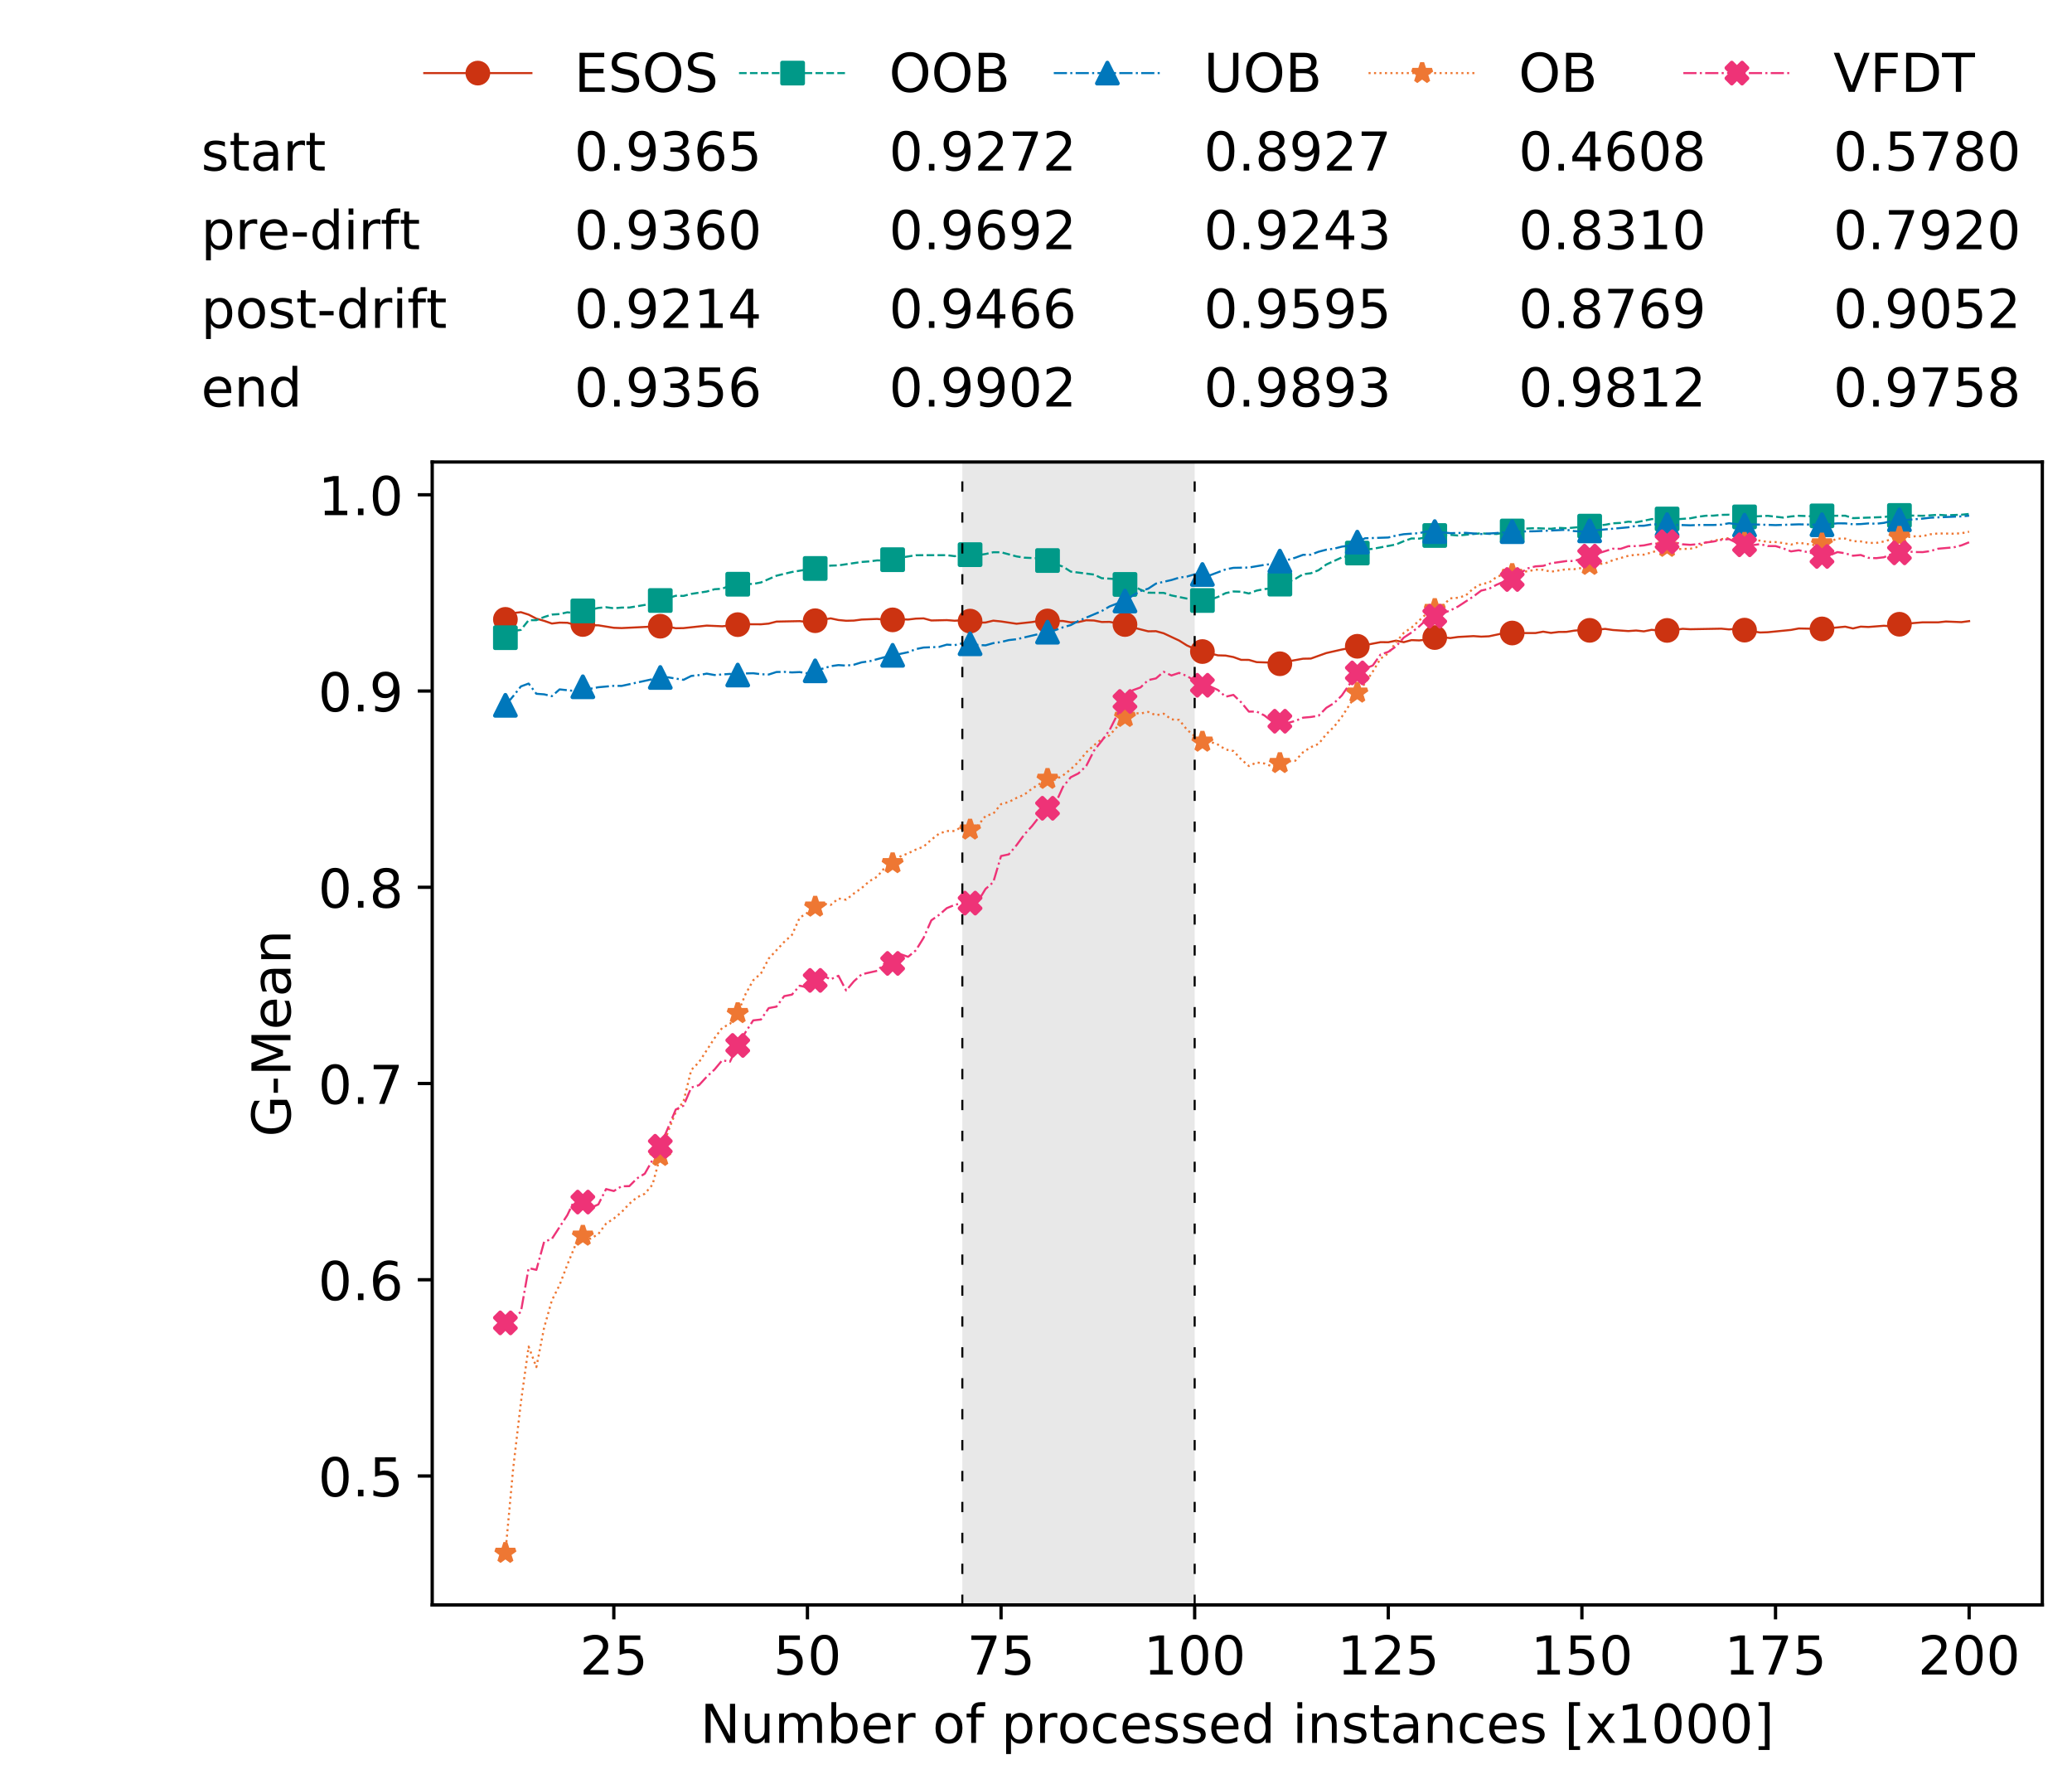 <?xml version="1.0" encoding="utf-8" standalone="no"?>
<!DOCTYPE svg PUBLIC "-//W3C//DTD SVG 1.1//EN"
  "http://www.w3.org/Graphics/SVG/1.1/DTD/svg11.dtd">
<!-- Created with matplotlib (https://matplotlib.org/) -->
<svg height="432.615pt" version="1.1" viewBox="0 0 502.65 432.615" width="502.65pt" xmlns="http://www.w3.org/2000/svg" xmlns:xlink="http://www.w3.org/1999/xlink">
 <defs>
  <style type="text/css">
*{stroke-linecap:butt;stroke-linejoin:round;white-space:pre;}
  </style>
 </defs>
 <g id="figure_1">
  <g id="patch_1">
   <path d="M 0 432.615 
L 502.65 432.615 
L 502.65 0 
L 0 0 
z
" style="fill:#ffffff;"/>
  </g>
  <g id="axes_1">
   <g id="patch_2">
    <path d="M 104.85 389.252 
L 495.45 389.252 
L 495.45 112.052 
L 104.85 112.052 
z
" style="fill:#ffffff;"/>
   </g>
   <g id="patch_3">
    <path clip-path="url(#pa8a2df89b9)" d="M 289.817 389.252 
L 289.817 112.052 
L 233.453 112.052 
L 233.453 389.252 
z
" style="fill:#d3d3d3;opacity:0.5;"/>
   </g>
   <g id="matplotlib.axis_1">
    <g id="xtick_1">
     <g id="line2d_1">
      <defs>
       <path d="M 0 0 
L 0 3.5 
" id="md937ad1ef3" style="stroke:#000000;stroke-width:0.8;"/>
      </defs>
      <g>
       <use style="stroke:#000000;stroke-width:0.8;" x="148.908" xlink:href="#md937ad1ef3" y="389.252"/>
      </g>
     </g>
     <g id="text_1">
      <!-- 25 -->
      <defs>
       <path d="M 19.188 8.297 
L 53.609 8.297 
L 53.609 0 
L 7.328 0 
L 7.328 8.297 
Q 12.938 14.109 22.625 23.891 
Q 32.328 33.688 34.812 36.531 
Q 39.547 41.844 41.422 45.531 
Q 43.312 49.219 43.312 52.781 
Q 43.312 58.594 39.234 62.25 
Q 35.156 65.922 28.609 65.922 
Q 23.969 65.922 18.812 64.312 
Q 13.672 62.703 7.812 59.422 
L 7.812 69.391 
Q 13.766 71.781 18.938 73 
Q 24.125 74.219 28.422 74.219 
Q 39.75 74.219 46.484 68.547 
Q 53.219 62.891 53.219 53.422 
Q 53.219 48.922 51.531 44.891 
Q 49.859 40.875 45.406 35.406 
Q 44.188 33.984 37.641 27.219 
Q 31.109 20.453 19.188 8.297 
z
" id="DejaVuSans-50"/>
       <path d="M 10.797 72.906 
L 49.516 72.906 
L 49.516 64.594 
L 19.828 64.594 
L 19.828 46.734 
Q 21.969 47.469 24.109 47.828 
Q 26.266 48.188 28.422 48.188 
Q 40.625 48.188 47.75 41.5 
Q 54.891 34.812 54.891 23.391 
Q 54.891 11.625 47.562 5.094 
Q 40.234 -1.422 26.906 -1.422 
Q 22.312 -1.422 17.547 -0.641 
Q 12.797 0.141 7.719 1.703 
L 7.719 11.625 
Q 12.109 9.234 16.797 8.062 
Q 21.484 6.891 26.703 6.891 
Q 35.156 6.891 40.078 11.328 
Q 45.016 15.766 45.016 23.391 
Q 45.016 31 40.078 35.438 
Q 35.156 39.891 26.703 39.891 
Q 22.75 39.891 18.812 39.016 
Q 14.891 38.141 10.797 36.281 
z
" id="DejaVuSans-53"/>
      </defs>
      <g transform="translate(140.636 406.13)scale(0.13 -0.13)">
       <use xlink:href="#DejaVuSans-50"/>
       <use x="63.623" xlink:href="#DejaVuSans-53"/>
      </g>
     </g>
    </g>
    <g id="xtick_2">
     <g id="line2d_2">
      <g>
       <use style="stroke:#000000;stroke-width:0.8;" x="195.877" xlink:href="#md937ad1ef3" y="389.252"/>
      </g>
     </g>
     <g id="text_2">
      <!-- 50 -->
      <defs>
       <path d="M 31.781 66.406 
Q 24.172 66.406 20.328 58.906 
Q 16.5 51.422 16.5 36.375 
Q 16.5 21.391 20.328 13.891 
Q 24.172 6.391 31.781 6.391 
Q 39.453 6.391 43.281 13.891 
Q 47.125 21.391 47.125 36.375 
Q 47.125 51.422 43.281 58.906 
Q 39.453 66.406 31.781 66.406 
z
M 31.781 74.219 
Q 44.047 74.219 50.516 64.516 
Q 56.984 54.828 56.984 36.375 
Q 56.984 17.969 50.516 8.266 
Q 44.047 -1.422 31.781 -1.422 
Q 19.531 -1.422 13.062 8.266 
Q 6.594 17.969 6.594 36.375 
Q 6.594 54.828 13.062 64.516 
Q 19.531 74.219 31.781 74.219 
z
" id="DejaVuSans-48"/>
      </defs>
      <g transform="translate(187.606 406.13)scale(0.13 -0.13)">
       <use xlink:href="#DejaVuSans-53"/>
       <use x="63.623" xlink:href="#DejaVuSans-48"/>
      </g>
     </g>
    </g>
    <g id="xtick_3">
     <g id="line2d_3">
      <g>
       <use style="stroke:#000000;stroke-width:0.8;" x="242.847" xlink:href="#md937ad1ef3" y="389.252"/>
      </g>
     </g>
     <g id="text_3">
      <!-- 75 -->
      <defs>
       <path d="M 8.203 72.906 
L 55.078 72.906 
L 55.078 68.703 
L 28.609 0 
L 18.312 0 
L 43.219 64.594 
L 8.203 64.594 
z
" id="DejaVuSans-55"/>
      </defs>
      <g transform="translate(234.576 406.13)scale(0.13 -0.13)">
       <use xlink:href="#DejaVuSans-55"/>
       <use x="63.623" xlink:href="#DejaVuSans-53"/>
      </g>
     </g>
    </g>
    <g id="xtick_4">
     <g id="line2d_4">
      <g>
       <use style="stroke:#000000;stroke-width:0.8;" x="289.817" xlink:href="#md937ad1ef3" y="389.252"/>
      </g>
     </g>
     <g id="text_4">
      <!-- 100 -->
      <defs>
       <path d="M 12.406 8.297 
L 28.516 8.297 
L 28.516 63.922 
L 10.984 60.406 
L 10.984 69.391 
L 28.422 72.906 
L 38.281 72.906 
L 38.281 8.297 
L 54.391 8.297 
L 54.391 0 
L 12.406 0 
z
" id="DejaVuSans-49"/>
      </defs>
      <g transform="translate(277.41 406.13)scale(0.13 -0.13)">
       <use xlink:href="#DejaVuSans-49"/>
       <use x="63.623" xlink:href="#DejaVuSans-48"/>
       <use x="127.246" xlink:href="#DejaVuSans-48"/>
      </g>
     </g>
    </g>
    <g id="xtick_5">
     <g id="line2d_5">
      <g>
       <use style="stroke:#000000;stroke-width:0.8;" x="336.786" xlink:href="#md937ad1ef3" y="389.252"/>
      </g>
     </g>
     <g id="text_5">
      <!-- 125 -->
      <g transform="translate(324.379 406.13)scale(0.13 -0.13)">
       <use xlink:href="#DejaVuSans-49"/>
       <use x="63.623" xlink:href="#DejaVuSans-50"/>
       <use x="127.246" xlink:href="#DejaVuSans-53"/>
      </g>
     </g>
    </g>
    <g id="xtick_6">
     <g id="line2d_6">
      <g>
       <use style="stroke:#000000;stroke-width:0.8;" x="383.756" xlink:href="#md937ad1ef3" y="389.252"/>
      </g>
     </g>
     <g id="text_6">
      <!-- 150 -->
      <g transform="translate(371.349 406.13)scale(0.13 -0.13)">
       <use xlink:href="#DejaVuSans-49"/>
       <use x="63.623" xlink:href="#DejaVuSans-53"/>
       <use x="127.246" xlink:href="#DejaVuSans-48"/>
      </g>
     </g>
    </g>
    <g id="xtick_7">
     <g id="line2d_7">
      <g>
       <use style="stroke:#000000;stroke-width:0.8;" x="430.726" xlink:href="#md937ad1ef3" y="389.252"/>
      </g>
     </g>
     <g id="text_7">
      <!-- 175 -->
      <g transform="translate(418.319 406.13)scale(0.13 -0.13)">
       <use xlink:href="#DejaVuSans-49"/>
       <use x="63.623" xlink:href="#DejaVuSans-55"/>
       <use x="127.246" xlink:href="#DejaVuSans-53"/>
      </g>
     </g>
    </g>
    <g id="xtick_8">
     <g id="line2d_8">
      <g>
       <use style="stroke:#000000;stroke-width:0.8;" x="477.695" xlink:href="#md937ad1ef3" y="389.252"/>
      </g>
     </g>
     <g id="text_8">
      <!-- 200 -->
      <g transform="translate(465.289 406.13)scale(0.13 -0.13)">
       <use xlink:href="#DejaVuSans-50"/>
       <use x="63.623" xlink:href="#DejaVuSans-48"/>
       <use x="127.246" xlink:href="#DejaVuSans-48"/>
      </g>
     </g>
    </g>
    <g id="text_9">
     <!-- Number of processed instances [x1000] -->
     <defs>
      <path d="M 9.812 72.906 
L 23.094 72.906 
L 55.422 11.922 
L 55.422 72.906 
L 64.984 72.906 
L 64.984 0 
L 51.703 0 
L 19.391 60.984 
L 19.391 0 
L 9.812 0 
z
" id="DejaVuSans-78"/>
      <path d="M 8.5 21.578 
L 8.5 54.688 
L 17.484 54.688 
L 17.484 21.922 
Q 17.484 14.156 20.5 10.266 
Q 23.531 6.391 29.594 6.391 
Q 36.859 6.391 41.078 11.031 
Q 45.312 15.672 45.312 23.688 
L 45.312 54.688 
L 54.297 54.688 
L 54.297 0 
L 45.312 0 
L 45.312 8.406 
Q 42.047 3.422 37.719 1 
Q 33.406 -1.422 27.688 -1.422 
Q 18.266 -1.422 13.375 4.438 
Q 8.5 10.297 8.5 21.578 
z
M 31.109 56 
z
" id="DejaVuSans-117"/>
      <path d="M 52 44.188 
Q 55.375 50.25 60.062 53.125 
Q 64.75 56 71.094 56 
Q 79.641 56 84.281 50.016 
Q 88.922 44.047 88.922 33.016 
L 88.922 0 
L 79.891 0 
L 79.891 32.719 
Q 79.891 40.578 77.094 44.375 
Q 74.312 48.188 68.609 48.188 
Q 61.625 48.188 57.562 43.547 
Q 53.516 38.922 53.516 30.906 
L 53.516 0 
L 44.484 0 
L 44.484 32.719 
Q 44.484 40.625 41.703 44.406 
Q 38.922 48.188 33.109 48.188 
Q 26.219 48.188 22.156 43.531 
Q 18.109 38.875 18.109 30.906 
L 18.109 0 
L 9.078 0 
L 9.078 54.688 
L 18.109 54.688 
L 18.109 46.188 
Q 21.188 51.219 25.484 53.609 
Q 29.781 56 35.688 56 
Q 41.656 56 45.828 52.969 
Q 50 49.953 52 44.188 
z
" id="DejaVuSans-109"/>
      <path d="M 48.688 27.297 
Q 48.688 37.203 44.609 42.844 
Q 40.531 48.484 33.406 48.484 
Q 26.266 48.484 22.188 42.844 
Q 18.109 37.203 18.109 27.297 
Q 18.109 17.391 22.188 11.75 
Q 26.266 6.109 33.406 6.109 
Q 40.531 6.109 44.609 11.75 
Q 48.688 17.391 48.688 27.297 
z
M 18.109 46.391 
Q 20.953 51.266 25.266 53.625 
Q 29.594 56 35.594 56 
Q 45.562 56 51.781 48.094 
Q 58.016 40.188 58.016 27.297 
Q 58.016 14.406 51.781 6.484 
Q 45.562 -1.422 35.594 -1.422 
Q 29.594 -1.422 25.266 0.953 
Q 20.953 3.328 18.109 8.203 
L 18.109 0 
L 9.078 0 
L 9.078 75.984 
L 18.109 75.984 
z
" id="DejaVuSans-98"/>
      <path d="M 56.203 29.594 
L 56.203 25.203 
L 14.891 25.203 
Q 15.484 15.922 20.484 11.062 
Q 25.484 6.203 34.422 6.203 
Q 39.594 6.203 44.453 7.469 
Q 49.312 8.734 54.109 11.281 
L 54.109 2.781 
Q 49.266 0.734 44.188 -0.344 
Q 39.109 -1.422 33.891 -1.422 
Q 20.797 -1.422 13.156 6.188 
Q 5.516 13.812 5.516 26.812 
Q 5.516 40.234 12.766 48.109 
Q 20.016 56 32.328 56 
Q 43.359 56 49.781 48.891 
Q 56.203 41.797 56.203 29.594 
z
M 47.219 32.234 
Q 47.125 39.594 43.094 43.984 
Q 39.062 48.391 32.422 48.391 
Q 24.906 48.391 20.391 44.141 
Q 15.875 39.891 15.188 32.172 
z
" id="DejaVuSans-101"/>
      <path d="M 41.109 46.297 
Q 39.594 47.172 37.812 47.578 
Q 36.031 48 33.891 48 
Q 26.266 48 22.188 43.047 
Q 18.109 38.094 18.109 28.812 
L 18.109 0 
L 9.078 0 
L 9.078 54.688 
L 18.109 54.688 
L 18.109 46.188 
Q 20.953 51.172 25.484 53.578 
Q 30.031 56 36.531 56 
Q 37.453 56 38.578 55.875 
Q 39.703 55.766 41.062 55.516 
z
" id="DejaVuSans-114"/>
      <path id="DejaVuSans-32"/>
      <path d="M 30.609 48.391 
Q 23.391 48.391 19.188 42.75 
Q 14.984 37.109 14.984 27.297 
Q 14.984 17.484 19.156 11.844 
Q 23.344 6.203 30.609 6.203 
Q 37.797 6.203 41.984 11.859 
Q 46.188 17.531 46.188 27.297 
Q 46.188 37.016 41.984 42.703 
Q 37.797 48.391 30.609 48.391 
z
M 30.609 56 
Q 42.328 56 49.016 48.375 
Q 55.719 40.766 55.719 27.297 
Q 55.719 13.875 49.016 6.219 
Q 42.328 -1.422 30.609 -1.422 
Q 18.844 -1.422 12.172 6.219 
Q 5.516 13.875 5.516 27.297 
Q 5.516 40.766 12.172 48.375 
Q 18.844 56 30.609 56 
z
" id="DejaVuSans-111"/>
      <path d="M 37.109 75.984 
L 37.109 68.5 
L 28.516 68.5 
Q 23.688 68.5 21.797 66.547 
Q 19.922 64.594 19.922 59.516 
L 19.922 54.688 
L 34.719 54.688 
L 34.719 47.703 
L 19.922 47.703 
L 19.922 0 
L 10.891 0 
L 10.891 47.703 
L 2.297 47.703 
L 2.297 54.688 
L 10.891 54.688 
L 10.891 58.5 
Q 10.891 67.625 15.141 71.797 
Q 19.391 75.984 28.609 75.984 
z
" id="DejaVuSans-102"/>
      <path d="M 18.109 8.203 
L 18.109 -20.797 
L 9.078 -20.797 
L 9.078 54.688 
L 18.109 54.688 
L 18.109 46.391 
Q 20.953 51.266 25.266 53.625 
Q 29.594 56 35.594 56 
Q 45.562 56 51.781 48.094 
Q 58.016 40.188 58.016 27.297 
Q 58.016 14.406 51.781 6.484 
Q 45.562 -1.422 35.594 -1.422 
Q 29.594 -1.422 25.266 0.953 
Q 20.953 3.328 18.109 8.203 
z
M 48.688 27.297 
Q 48.688 37.203 44.609 42.844 
Q 40.531 48.484 33.406 48.484 
Q 26.266 48.484 22.188 42.844 
Q 18.109 37.203 18.109 27.297 
Q 18.109 17.391 22.188 11.75 
Q 26.266 6.109 33.406 6.109 
Q 40.531 6.109 44.609 11.75 
Q 48.688 17.391 48.688 27.297 
z
" id="DejaVuSans-112"/>
      <path d="M 48.781 52.594 
L 48.781 44.188 
Q 44.969 46.297 41.141 47.344 
Q 37.312 48.391 33.406 48.391 
Q 24.656 48.391 19.812 42.844 
Q 14.984 37.312 14.984 27.297 
Q 14.984 17.281 19.812 11.734 
Q 24.656 6.203 33.406 6.203 
Q 37.312 6.203 41.141 7.25 
Q 44.969 8.297 48.781 10.406 
L 48.781 2.094 
Q 45.016 0.344 40.984 -0.531 
Q 36.969 -1.422 32.422 -1.422 
Q 20.062 -1.422 12.781 6.344 
Q 5.516 14.109 5.516 27.297 
Q 5.516 40.672 12.859 48.328 
Q 20.219 56 33.016 56 
Q 37.156 56 41.109 55.141 
Q 45.062 54.297 48.781 52.594 
z
" id="DejaVuSans-99"/>
      <path d="M 44.281 53.078 
L 44.281 44.578 
Q 40.484 46.531 36.375 47.5 
Q 32.281 48.484 27.875 48.484 
Q 21.188 48.484 17.844 46.438 
Q 14.5 44.391 14.5 40.281 
Q 14.5 37.156 16.891 35.375 
Q 19.281 33.594 26.516 31.984 
L 29.594 31.297 
Q 39.156 29.25 43.188 25.516 
Q 47.219 21.781 47.219 15.094 
Q 47.219 7.469 41.188 3.016 
Q 35.156 -1.422 24.609 -1.422 
Q 20.219 -1.422 15.453 -0.562 
Q 10.688 0.297 5.422 2 
L 5.422 11.281 
Q 10.406 8.688 15.234 7.391 
Q 20.062 6.109 24.812 6.109 
Q 31.156 6.109 34.562 8.281 
Q 37.984 10.453 37.984 14.406 
Q 37.984 18.062 35.516 20.016 
Q 33.062 21.969 24.703 23.781 
L 21.578 24.516 
Q 13.234 26.266 9.516 29.906 
Q 5.812 33.547 5.812 39.891 
Q 5.812 47.609 11.281 51.797 
Q 16.75 56 26.812 56 
Q 31.781 56 36.172 55.266 
Q 40.578 54.547 44.281 53.078 
z
" id="DejaVuSans-115"/>
      <path d="M 45.406 46.391 
L 45.406 75.984 
L 54.391 75.984 
L 54.391 0 
L 45.406 0 
L 45.406 8.203 
Q 42.578 3.328 38.25 0.953 
Q 33.938 -1.422 27.875 -1.422 
Q 17.969 -1.422 11.734 6.484 
Q 5.516 14.406 5.516 27.297 
Q 5.516 40.188 11.734 48.094 
Q 17.969 56 27.875 56 
Q 33.938 56 38.25 53.625 
Q 42.578 51.266 45.406 46.391 
z
M 14.797 27.297 
Q 14.797 17.391 18.875 11.75 
Q 22.953 6.109 30.078 6.109 
Q 37.203 6.109 41.297 11.75 
Q 45.406 17.391 45.406 27.297 
Q 45.406 37.203 41.297 42.844 
Q 37.203 48.484 30.078 48.484 
Q 22.953 48.484 18.875 42.844 
Q 14.797 37.203 14.797 27.297 
z
" id="DejaVuSans-100"/>
      <path d="M 9.422 54.688 
L 18.406 54.688 
L 18.406 0 
L 9.422 0 
z
M 9.422 75.984 
L 18.406 75.984 
L 18.406 64.594 
L 9.422 64.594 
z
" id="DejaVuSans-105"/>
      <path d="M 54.891 33.016 
L 54.891 0 
L 45.906 0 
L 45.906 32.719 
Q 45.906 40.484 42.875 44.328 
Q 39.844 48.188 33.797 48.188 
Q 26.516 48.188 22.312 43.547 
Q 18.109 38.922 18.109 30.906 
L 18.109 0 
L 9.078 0 
L 9.078 54.688 
L 18.109 54.688 
L 18.109 46.188 
Q 21.344 51.125 25.703 53.562 
Q 30.078 56 35.797 56 
Q 45.219 56 50.047 50.172 
Q 54.891 44.344 54.891 33.016 
z
" id="DejaVuSans-110"/>
      <path d="M 18.312 70.219 
L 18.312 54.688 
L 36.812 54.688 
L 36.812 47.703 
L 18.312 47.703 
L 18.312 18.016 
Q 18.312 11.328 20.141 9.422 
Q 21.969 7.516 27.594 7.516 
L 36.812 7.516 
L 36.812 0 
L 27.594 0 
Q 17.188 0 13.234 3.875 
Q 9.281 7.766 9.281 18.016 
L 9.281 47.703 
L 2.688 47.703 
L 2.688 54.688 
L 9.281 54.688 
L 9.281 70.219 
z
" id="DejaVuSans-116"/>
      <path d="M 34.281 27.484 
Q 23.391 27.484 19.188 25 
Q 14.984 22.516 14.984 16.5 
Q 14.984 11.719 18.141 8.906 
Q 21.297 6.109 26.703 6.109 
Q 34.188 6.109 38.703 11.406 
Q 43.219 16.703 43.219 25.484 
L 43.219 27.484 
z
M 52.203 31.203 
L 52.203 0 
L 43.219 0 
L 43.219 8.297 
Q 40.141 3.328 35.547 0.953 
Q 30.953 -1.422 24.312 -1.422 
Q 15.922 -1.422 10.953 3.297 
Q 6 8.016 6 15.922 
Q 6 25.141 12.172 29.828 
Q 18.359 34.516 30.609 34.516 
L 43.219 34.516 
L 43.219 35.406 
Q 43.219 41.609 39.141 45 
Q 35.062 48.391 27.688 48.391 
Q 23 48.391 18.547 47.266 
Q 14.109 46.141 10.016 43.891 
L 10.016 52.203 
Q 14.938 54.109 19.578 55.047 
Q 24.219 56 28.609 56 
Q 40.484 56 46.344 49.844 
Q 52.203 43.703 52.203 31.203 
z
" id="DejaVuSans-97"/>
      <path d="M 8.594 75.984 
L 29.297 75.984 
L 29.297 69 
L 17.578 69 
L 17.578 -6.203 
L 29.297 -6.203 
L 29.297 -13.188 
L 8.594 -13.188 
z
" id="DejaVuSans-91"/>
      <path d="M 54.891 54.688 
L 35.109 28.078 
L 55.906 0 
L 45.312 0 
L 29.391 21.484 
L 13.484 0 
L 2.875 0 
L 24.125 28.609 
L 4.688 54.688 
L 15.281 54.688 
L 29.781 35.203 
L 44.281 54.688 
z
" id="DejaVuSans-120"/>
      <path d="M 30.422 75.984 
L 30.422 -13.188 
L 9.719 -13.188 
L 9.719 -6.203 
L 21.391 -6.203 
L 21.391 69 
L 9.719 69 
L 9.719 75.984 
z
" id="DejaVuSans-93"/>
     </defs>
     <g transform="translate(169.881 422.711)scale(0.13 -0.13)">
      <use xlink:href="#DejaVuSans-78"/>
      <use x="74.805" xlink:href="#DejaVuSans-117"/>
      <use x="138.184" xlink:href="#DejaVuSans-109"/>
      <use x="235.596" xlink:href="#DejaVuSans-98"/>
      <use x="299.072" xlink:href="#DejaVuSans-101"/>
      <use x="360.596" xlink:href="#DejaVuSans-114"/>
      <use x="401.709" xlink:href="#DejaVuSans-32"/>
      <use x="433.496" xlink:href="#DejaVuSans-111"/>
      <use x="494.678" xlink:href="#DejaVuSans-102"/>
      <use x="529.883" xlink:href="#DejaVuSans-32"/>
      <use x="561.67" xlink:href="#DejaVuSans-112"/>
      <use x="625.146" xlink:href="#DejaVuSans-114"/>
      <use x="666.229" xlink:href="#DejaVuSans-111"/>
      <use x="727.41" xlink:href="#DejaVuSans-99"/>
      <use x="782.391" xlink:href="#DejaVuSans-101"/>
      <use x="843.914" xlink:href="#DejaVuSans-115"/>
      <use x="896.014" xlink:href="#DejaVuSans-115"/>
      <use x="948.113" xlink:href="#DejaVuSans-101"/>
      <use x="1009.637" xlink:href="#DejaVuSans-100"/>
      <use x="1073.113" xlink:href="#DejaVuSans-32"/>
      <use x="1104.9" xlink:href="#DejaVuSans-105"/>
      <use x="1132.684" xlink:href="#DejaVuSans-110"/>
      <use x="1196.062" xlink:href="#DejaVuSans-115"/>
      <use x="1248.162" xlink:href="#DejaVuSans-116"/>
      <use x="1287.371" xlink:href="#DejaVuSans-97"/>
      <use x="1348.65" xlink:href="#DejaVuSans-110"/>
      <use x="1412.029" xlink:href="#DejaVuSans-99"/>
      <use x="1467.01" xlink:href="#DejaVuSans-101"/>
      <use x="1528.533" xlink:href="#DejaVuSans-115"/>
      <use x="1580.633" xlink:href="#DejaVuSans-32"/>
      <use x="1612.42" xlink:href="#DejaVuSans-91"/>
      <use x="1651.434" xlink:href="#DejaVuSans-120"/>
      <use x="1710.613" xlink:href="#DejaVuSans-49"/>
      <use x="1774.236" xlink:href="#DejaVuSans-48"/>
      <use x="1837.859" xlink:href="#DejaVuSans-48"/>
      <use x="1901.482" xlink:href="#DejaVuSans-48"/>
      <use x="1965.105" xlink:href="#DejaVuSans-93"/>
     </g>
    </g>
   </g>
   <g id="matplotlib.axis_2">
    <g id="ytick_1">
     <g id="line2d_9">
      <defs>
       <path d="M 0 0 
L -3.5 0 
" id="m4e2cba4c0f" style="stroke:#000000;stroke-width:0.8;"/>
      </defs>
      <g>
       <use style="stroke:#000000;stroke-width:0.8;" x="104.85" xlink:href="#m4e2cba4c0f" y="357.981"/>
      </g>
     </g>
     <g id="text_10">
      <!-- 0.5 -->
      <defs>
       <path d="M 10.688 12.406 
L 21 12.406 
L 21 0 
L 10.688 0 
z
" id="DejaVuSans-46"/>
      </defs>
      <g transform="translate(77.176 362.92)scale(0.13 -0.13)">
       <use xlink:href="#DejaVuSans-48"/>
       <use x="63.623" xlink:href="#DejaVuSans-46"/>
       <use x="95.41" xlink:href="#DejaVuSans-53"/>
      </g>
     </g>
    </g>
    <g id="ytick_2">
     <g id="line2d_10">
      <g>
       <use style="stroke:#000000;stroke-width:0.8;" x="104.85" xlink:href="#m4e2cba4c0f" y="310.385"/>
      </g>
     </g>
     <g id="text_11">
      <!-- 0.6 -->
      <defs>
       <path d="M 33.016 40.375 
Q 26.375 40.375 22.484 35.828 
Q 18.609 31.297 18.609 23.391 
Q 18.609 15.531 22.484 10.953 
Q 26.375 6.391 33.016 6.391 
Q 39.656 6.391 43.531 10.953 
Q 47.406 15.531 47.406 23.391 
Q 47.406 31.297 43.531 35.828 
Q 39.656 40.375 33.016 40.375 
z
M 52.594 71.297 
L 52.594 62.312 
Q 48.875 64.062 45.094 64.984 
Q 41.312 65.922 37.594 65.922 
Q 27.828 65.922 22.672 59.328 
Q 17.531 52.734 16.797 39.406 
Q 19.672 43.656 24.016 45.922 
Q 28.375 48.188 33.594 48.188 
Q 44.578 48.188 50.953 41.516 
Q 57.328 34.859 57.328 23.391 
Q 57.328 12.156 50.688 5.359 
Q 44.047 -1.422 33.016 -1.422 
Q 20.359 -1.422 13.672 8.266 
Q 6.984 17.969 6.984 36.375 
Q 6.984 53.656 15.188 63.938 
Q 23.391 74.219 37.203 74.219 
Q 40.922 74.219 44.703 73.484 
Q 48.484 72.75 52.594 71.297 
z
" id="DejaVuSans-54"/>
      </defs>
      <g transform="translate(77.176 315.324)scale(0.13 -0.13)">
       <use xlink:href="#DejaVuSans-48"/>
       <use x="63.623" xlink:href="#DejaVuSans-46"/>
       <use x="95.41" xlink:href="#DejaVuSans-54"/>
      </g>
     </g>
    </g>
    <g id="ytick_3">
     <g id="line2d_11">
      <g>
       <use style="stroke:#000000;stroke-width:0.8;" x="104.85" xlink:href="#m4e2cba4c0f" y="262.789"/>
      </g>
     </g>
     <g id="text_12">
      <!-- 0.7 -->
      <g transform="translate(77.176 267.728)scale(0.13 -0.13)">
       <use xlink:href="#DejaVuSans-48"/>
       <use x="63.623" xlink:href="#DejaVuSans-46"/>
       <use x="95.41" xlink:href="#DejaVuSans-55"/>
      </g>
     </g>
    </g>
    <g id="ytick_4">
     <g id="line2d_12">
      <g>
       <use style="stroke:#000000;stroke-width:0.8;" x="104.85" xlink:href="#m4e2cba4c0f" y="215.193"/>
      </g>
     </g>
     <g id="text_13">
      <!-- 0.8 -->
      <defs>
       <path d="M 31.781 34.625 
Q 24.75 34.625 20.719 30.859 
Q 16.703 27.094 16.703 20.516 
Q 16.703 13.922 20.719 10.156 
Q 24.75 6.391 31.781 6.391 
Q 38.812 6.391 42.859 10.172 
Q 46.922 13.969 46.922 20.516 
Q 46.922 27.094 42.891 30.859 
Q 38.875 34.625 31.781 34.625 
z
M 21.922 38.812 
Q 15.578 40.375 12.031 44.719 
Q 8.5 49.078 8.5 55.328 
Q 8.5 64.062 14.719 69.141 
Q 20.953 74.219 31.781 74.219 
Q 42.672 74.219 48.875 69.141 
Q 55.078 64.062 55.078 55.328 
Q 55.078 49.078 51.531 44.719 
Q 48 40.375 41.703 38.812 
Q 48.828 37.156 52.797 32.312 
Q 56.781 27.484 56.781 20.516 
Q 56.781 9.906 50.312 4.234 
Q 43.844 -1.422 31.781 -1.422 
Q 19.734 -1.422 13.25 4.234 
Q 6.781 9.906 6.781 20.516 
Q 6.781 27.484 10.781 32.312 
Q 14.797 37.156 21.922 38.812 
z
M 18.312 54.391 
Q 18.312 48.734 21.844 45.562 
Q 25.391 42.391 31.781 42.391 
Q 38.141 42.391 41.719 45.562 
Q 45.312 48.734 45.312 54.391 
Q 45.312 60.062 41.719 63.234 
Q 38.141 66.406 31.781 66.406 
Q 25.391 66.406 21.844 63.234 
Q 18.312 60.062 18.312 54.391 
z
" id="DejaVuSans-56"/>
      </defs>
      <g transform="translate(77.176 220.132)scale(0.13 -0.13)">
       <use xlink:href="#DejaVuSans-48"/>
       <use x="63.623" xlink:href="#DejaVuSans-46"/>
       <use x="95.41" xlink:href="#DejaVuSans-56"/>
      </g>
     </g>
    </g>
    <g id="ytick_5">
     <g id="line2d_13">
      <g>
       <use style="stroke:#000000;stroke-width:0.8;" x="104.85" xlink:href="#m4e2cba4c0f" y="167.597"/>
      </g>
     </g>
     <g id="text_14">
      <!-- 0.9 -->
      <defs>
       <path d="M 10.984 1.516 
L 10.984 10.5 
Q 14.703 8.734 18.5 7.812 
Q 22.312 6.891 25.984 6.891 
Q 35.75 6.891 40.891 13.453 
Q 46.047 20.016 46.781 33.406 
Q 43.953 29.203 39.594 26.953 
Q 35.25 24.703 29.984 24.703 
Q 19.047 24.703 12.672 31.312 
Q 6.297 37.938 6.297 49.422 
Q 6.297 60.641 12.938 67.422 
Q 19.578 74.219 30.609 74.219 
Q 43.266 74.219 49.922 64.516 
Q 56.594 54.828 56.594 36.375 
Q 56.594 19.141 48.406 8.859 
Q 40.234 -1.422 26.422 -1.422 
Q 22.703 -1.422 18.891 -0.688 
Q 15.094 0.047 10.984 1.516 
z
M 30.609 32.422 
Q 37.25 32.422 41.125 36.953 
Q 45.016 41.5 45.016 49.422 
Q 45.016 57.281 41.125 61.844 
Q 37.25 66.406 30.609 66.406 
Q 23.969 66.406 20.094 61.844 
Q 16.219 57.281 16.219 49.422 
Q 16.219 41.5 20.094 36.953 
Q 23.969 32.422 30.609 32.422 
z
" id="DejaVuSans-57"/>
      </defs>
      <g transform="translate(77.176 172.536)scale(0.13 -0.13)">
       <use xlink:href="#DejaVuSans-48"/>
       <use x="63.623" xlink:href="#DejaVuSans-46"/>
       <use x="95.41" xlink:href="#DejaVuSans-57"/>
      </g>
     </g>
    </g>
    <g id="ytick_6">
     <g id="line2d_14">
      <g>
       <use style="stroke:#000000;stroke-width:0.8;" x="104.85" xlink:href="#m4e2cba4c0f" y="120.001"/>
      </g>
     </g>
     <g id="text_15">
      <!-- 1.0 -->
      <g transform="translate(77.176 124.94)scale(0.13 -0.13)">
       <use xlink:href="#DejaVuSans-49"/>
       <use x="63.623" xlink:href="#DejaVuSans-46"/>
       <use x="95.41" xlink:href="#DejaVuSans-48"/>
      </g>
     </g>
    </g>
    <g id="text_16">
     <!-- G-Mean -->
     <defs>
      <path d="M 59.516 10.406 
L 59.516 29.984 
L 43.406 29.984 
L 43.406 38.094 
L 69.281 38.094 
L 69.281 6.781 
Q 63.578 2.734 56.688 0.656 
Q 49.812 -1.422 42 -1.422 
Q 24.906 -1.422 15.25 8.562 
Q 5.609 18.562 5.609 36.375 
Q 5.609 54.25 15.25 64.234 
Q 24.906 74.219 42 74.219 
Q 49.125 74.219 55.547 72.453 
Q 61.969 70.703 67.391 67.281 
L 67.391 56.781 
Q 61.922 61.422 55.766 63.766 
Q 49.609 66.109 42.828 66.109 
Q 29.438 66.109 22.719 58.641 
Q 16.016 51.172 16.016 36.375 
Q 16.016 21.625 22.719 14.156 
Q 29.438 6.688 42.828 6.688 
Q 48.047 6.688 52.141 7.594 
Q 56.25 8.5 59.516 10.406 
z
" id="DejaVuSans-71"/>
      <path d="M 4.891 31.391 
L 31.203 31.391 
L 31.203 23.391 
L 4.891 23.391 
z
" id="DejaVuSans-45"/>
      <path d="M 9.812 72.906 
L 24.516 72.906 
L 43.109 23.297 
L 61.812 72.906 
L 76.516 72.906 
L 76.516 0 
L 66.891 0 
L 66.891 64.016 
L 48.094 14.016 
L 38.188 14.016 
L 19.391 64.016 
L 19.391 0 
L 9.812 0 
z
" id="DejaVuSans-77"/>
     </defs>
     <g transform="translate(70.472 275.744)rotate(-90)scale(0.13 -0.13)">
      <use xlink:href="#DejaVuSans-71"/>
      <use x="77.49" xlink:href="#DejaVuSans-45"/>
      <use x="113.574" xlink:href="#DejaVuSans-77"/>
      <use x="199.854" xlink:href="#DejaVuSans-101"/>
      <use x="261.377" xlink:href="#DejaVuSans-97"/>
      <use x="322.656" xlink:href="#DejaVuSans-110"/>
     </g>
    </g>
   </g>
   <g id="line2d_15"/>
   <g id="line2d_16"/>
   <g id="line2d_17"/>
   <g id="line2d_18"/>
   <g id="line2d_19"/>
   <g id="line2d_20">
    <path clip-path="url(#pa8a2df89b9)" d="M 122.605 150.218 
L 124.483 148.69 
L 126.362 148.474 
L 128.241 149.067 
L 130.12 150.04 
L 131.998 150.574 
L 133.877 151.227 
L 135.756 151.007 
L 137.635 151.049 
L 139.514 151.524 
L 141.392 151.459 
L 143.271 151.64 
L 145.15 151.66 
L 148.908 152.264 
L 150.786 152.332 
L 160.18 151.881 
L 162.059 152.007 
L 163.938 152.367 
L 165.817 152.338 
L 171.453 151.729 
L 175.211 151.895 
L 178.968 151.497 
L 180.847 151.393 
L 184.605 151.412 
L 186.483 151.245 
L 188.362 150.758 
L 193.998 150.645 
L 195.877 150.86 
L 201.514 149.976 
L 203.392 150.375 
L 205.271 150.555 
L 207.15 150.511 
L 209.029 150.26 
L 212.786 150.113 
L 214.665 150.301 
L 216.544 150.339 
L 218.423 150.197 
L 220.302 150.256 
L 222.18 150.036 
L 224.059 149.976 
L 225.938 150.487 
L 229.695 150.401 
L 231.574 150.545 
L 233.453 150.444 
L 235.332 150.641 
L 237.211 151.027 
L 239.089 150.978 
L 240.968 150.528 
L 242.847 150.721 
L 246.605 151.28 
L 250.362 150.872 
L 252.241 150.567 
L 257.877 150.609 
L 259.756 150.94 
L 261.635 150.87 
L 263.514 150.437 
L 265.392 150.493 
L 267.271 150.857 
L 269.15 150.828 
L 272.908 151.466 
L 274.786 152.166 
L 278.544 153.115 
L 280.423 153.082 
L 282.302 153.602 
L 286.059 155.358 
L 287.938 156.539 
L 289.817 157.39 
L 291.695 158.024 
L 295.453 158.944 
L 297.332 159.001 
L 299.211 159.359 
L 301.089 160.033 
L 302.968 160.047 
L 304.847 160.588 
L 308.605 160.713 
L 310.483 160.984 
L 312.362 160.427 
L 316.12 159.757 
L 317.998 159.726 
L 321.756 158.382 
L 325.514 157.533 
L 334.908 155.743 
L 336.786 155.765 
L 338.665 155.376 
L 340.544 155.748 
L 342.423 155.249 
L 344.302 155.321 
L 346.18 155.101 
L 348.059 154.627 
L 349.938 154.553 
L 351.817 154.752 
L 353.695 154.489 
L 357.453 154.277 
L 359.332 154.407 
L 361.211 154.322 
L 364.968 153.531 
L 372.483 153.541 
L 374.362 153.198 
L 376.241 153.504 
L 378.12 153.273 
L 379.998 153.257 
L 381.877 152.95 
L 383.756 152.799 
L 385.635 152.882 
L 389.392 152.527 
L 391.271 152.8 
L 395.029 153.055 
L 396.908 152.92 
L 398.786 153.124 
L 400.665 152.755 
L 402.544 152.929 
L 406.302 152.784 
L 408.18 152.505 
L 410.059 152.611 
L 417.574 152.471 
L 419.453 152.65 
L 421.332 152.504 
L 426.968 153.4 
L 428.847 153.337 
L 434.483 152.78 
L 436.362 152.425 
L 441.998 152.535 
L 447.635 151.989 
L 449.514 152.42 
L 451.392 151.979 
L 453.271 152.064 
L 457.029 151.766 
L 458.908 151.907 
L 460.786 151.401 
L 466.423 150.932 
L 470.18 150.94 
L 472.059 150.738 
L 475.817 150.892 
L 477.695 150.644 
L 477.695 150.644 
" style="fill:none;stroke:#cc3311;stroke-linecap:square;stroke-width:0.5;"/>
    <defs>
     <path d="M 0 2.5 
C 0.663 2.5 1.299 2.237 1.768 1.768 
C 2.237 1.299 2.5 0.663 2.5 0 
C 2.5 -0.663 2.237 -1.299 1.768 -1.768 
C 1.299 -2.237 0.663 -2.5 0 -2.5 
C -0.663 -2.5 -1.299 -2.237 -1.768 -1.768 
C -2.237 -1.299 -2.5 -0.663 -2.5 0 
C -2.5 0.663 -2.237 1.299 -1.768 1.768 
C -1.299 2.237 -0.663 2.5 0 2.5 
z
" id="mdd5c7d7bdc" style="stroke:#cc3311;"/>
    </defs>
    <g clip-path="url(#pa8a2df89b9)">
     <use style="fill:#cc3311;stroke:#cc3311;" x="122.605" xlink:href="#mdd5c7d7bdc" y="150.218"/>
     <use style="fill:#cc3311;stroke:#cc3311;" x="141.392" xlink:href="#mdd5c7d7bdc" y="151.459"/>
     <use style="fill:#cc3311;stroke:#cc3311;" x="160.18" xlink:href="#mdd5c7d7bdc" y="151.881"/>
     <use style="fill:#cc3311;stroke:#cc3311;" x="178.968" xlink:href="#mdd5c7d7bdc" y="151.497"/>
     <use style="fill:#cc3311;stroke:#cc3311;" x="197.756" xlink:href="#mdd5c7d7bdc" y="150.546"/>
     <use style="fill:#cc3311;stroke:#cc3311;" x="216.544" xlink:href="#mdd5c7d7bdc" y="150.339"/>
     <use style="fill:#cc3311;stroke:#cc3311;" x="235.332" xlink:href="#mdd5c7d7bdc" y="150.641"/>
     <use style="fill:#cc3311;stroke:#cc3311;" x="254.12" xlink:href="#mdd5c7d7bdc" y="150.6"/>
     <use style="fill:#cc3311;stroke:#cc3311;" x="272.908" xlink:href="#mdd5c7d7bdc" y="151.466"/>
     <use style="fill:#cc3311;stroke:#cc3311;" x="291.695" xlink:href="#mdd5c7d7bdc" y="158.024"/>
     <use style="fill:#cc3311;stroke:#cc3311;" x="310.483" xlink:href="#mdd5c7d7bdc" y="160.984"/>
     <use style="fill:#cc3311;stroke:#cc3311;" x="329.271" xlink:href="#mdd5c7d7bdc" y="156.745"/>
     <use style="fill:#cc3311;stroke:#cc3311;" x="348.059" xlink:href="#mdd5c7d7bdc" y="154.627"/>
     <use style="fill:#cc3311;stroke:#cc3311;" x="366.847" xlink:href="#mdd5c7d7bdc" y="153.529"/>
     <use style="fill:#cc3311;stroke:#cc3311;" x="385.635" xlink:href="#mdd5c7d7bdc" y="152.882"/>
     <use style="fill:#cc3311;stroke:#cc3311;" x="404.423" xlink:href="#mdd5c7d7bdc" y="152.898"/>
     <use style="fill:#cc3311;stroke:#cc3311;" x="423.211" xlink:href="#mdd5c7d7bdc" y="152.828"/>
     <use style="fill:#cc3311;stroke:#cc3311;" x="441.998" xlink:href="#mdd5c7d7bdc" y="152.535"/>
     <use style="fill:#cc3311;stroke:#cc3311;" x="460.786" xlink:href="#mdd5c7d7bdc" y="151.401"/>
    </g>
   </g>
   <g id="line2d_21"/>
   <g id="line2d_22"/>
   <g id="line2d_23"/>
   <g id="line2d_24"/>
   <g id="line2d_25">
    <path clip-path="url(#pa8a2df89b9)" d="M 122.605 154.662 
L 124.483 153.049 
L 126.362 152.769 
L 128.241 150.42 
L 130.12 150.412 
L 131.998 149.651 
L 133.877 149.053 
L 135.756 148.936 
L 137.635 148.505 
L 139.514 148.706 
L 141.392 148.171 
L 143.271 147.865 
L 145.15 147.445 
L 147.029 147.274 
L 148.908 147.528 
L 150.786 147.363 
L 152.665 147.349 
L 158.302 146.402 
L 160.18 145.64 
L 163.938 144.493 
L 165.817 144.53 
L 167.695 144.037 
L 171.453 143.467 
L 173.332 142.911 
L 175.211 142.785 
L 177.089 141.997 
L 178.968 141.697 
L 182.726 141.622 
L 184.605 141.263 
L 188.362 139.63 
L 192.12 138.726 
L 201.514 137.178 
L 203.392 137.124 
L 209.029 136.293 
L 210.908 136.16 
L 212.786 135.914 
L 214.665 135.96 
L 216.544 135.746 
L 218.423 135.255 
L 222.18 134.66 
L 229.695 134.646 
L 231.574 134.889 
L 235.332 134.522 
L 237.211 134.643 
L 239.089 134.364 
L 240.968 133.938 
L 242.847 133.939 
L 246.605 134.949 
L 248.483 135.253 
L 252.241 135.421 
L 254.12 135.948 
L 255.998 136.82 
L 257.877 137.419 
L 259.756 138.632 
L 265.392 139.351 
L 267.271 140.233 
L 271.029 140.459 
L 272.908 141.745 
L 274.786 142.085 
L 276.665 143.002 
L 278.544 143.751 
L 282.302 143.797 
L 284.18 144.412 
L 287.938 145.176 
L 291.695 145.643 
L 293.574 145.445 
L 295.453 144.776 
L 297.332 143.855 
L 299.211 143.455 
L 301.089 143.51 
L 302.968 143.941 
L 304.847 143.238 
L 306.726 142.874 
L 308.605 142.688 
L 310.483 141.668 
L 312.362 141.209 
L 314.241 140.387 
L 316.12 139.257 
L 317.998 139.037 
L 319.877 138.294 
L 321.756 136.916 
L 325.514 135.195 
L 327.392 134.861 
L 331.15 133.285 
L 333.029 133.108 
L 338.665 132.052 
L 340.544 131.249 
L 342.423 130.595 
L 344.302 130.635 
L 348.059 129.877 
L 351.817 129.713 
L 353.695 129.882 
L 357.453 129.513 
L 359.332 129.337 
L 361.211 129.48 
L 363.089 129.51 
L 368.726 128.448 
L 370.605 128.173 
L 372.483 128.096 
L 376.241 128.247 
L 378.12 128.02 
L 379.998 128.118 
L 389.392 127.277 
L 391.271 126.921 
L 393.15 126.826 
L 395.029 126.519 
L 396.908 126.678 
L 400.665 125.909 
L 402.544 125.78 
L 406.302 125.976 
L 410.059 125.7 
L 411.938 125.331 
L 413.817 125.086 
L 415.695 125.06 
L 417.574 124.871 
L 419.453 124.836 
L 423.211 125.366 
L 428.847 125.102 
L 432.605 125.533 
L 434.483 125.255 
L 436.362 125.095 
L 440.12 125.238 
L 443.877 125.1 
L 447.635 125.074 
L 449.514 125.666 
L 457.029 125.403 
L 458.908 125.123 
L 462.665 125.019 
L 466.423 125.101 
L 470.18 124.858 
L 472.059 124.983 
L 475.817 124.837 
L 477.695 124.652 
L 477.695 124.652 
" style="fill:none;stroke:#009988;stroke-dasharray:1.85,0.8;stroke-dashoffset:0;stroke-width:0.5;"/>
    <defs>
     <path d="M -2.5 2.5 
L 2.5 2.5 
L 2.5 -2.5 
L -2.5 -2.5 
z
" id="m38a85cb268" style="stroke:#009988;stroke-linejoin:miter;"/>
    </defs>
    <g clip-path="url(#pa8a2df89b9)">
     <use style="fill:#009988;stroke:#009988;stroke-linejoin:miter;" x="122.605" xlink:href="#m38a85cb268" y="154.662"/>
     <use style="fill:#009988;stroke:#009988;stroke-linejoin:miter;" x="141.392" xlink:href="#m38a85cb268" y="148.171"/>
     <use style="fill:#009988;stroke:#009988;stroke-linejoin:miter;" x="160.18" xlink:href="#m38a85cb268" y="145.64"/>
     <use style="fill:#009988;stroke:#009988;stroke-linejoin:miter;" x="178.968" xlink:href="#m38a85cb268" y="141.697"/>
     <use style="fill:#009988;stroke:#009988;stroke-linejoin:miter;" x="197.756" xlink:href="#m38a85cb268" y="137.873"/>
     <use style="fill:#009988;stroke:#009988;stroke-linejoin:miter;" x="216.544" xlink:href="#m38a85cb268" y="135.746"/>
     <use style="fill:#009988;stroke:#009988;stroke-linejoin:miter;" x="235.332" xlink:href="#m38a85cb268" y="134.522"/>
     <use style="fill:#009988;stroke:#009988;stroke-linejoin:miter;" x="254.12" xlink:href="#m38a85cb268" y="135.948"/>
     <use style="fill:#009988;stroke:#009988;stroke-linejoin:miter;" x="272.908" xlink:href="#m38a85cb268" y="141.745"/>
     <use style="fill:#009988;stroke:#009988;stroke-linejoin:miter;" x="291.695" xlink:href="#m38a85cb268" y="145.643"/>
     <use style="fill:#009988;stroke:#009988;stroke-linejoin:miter;" x="310.483" xlink:href="#m38a85cb268" y="141.668"/>
     <use style="fill:#009988;stroke:#009988;stroke-linejoin:miter;" x="329.271" xlink:href="#m38a85cb268" y="134.127"/>
     <use style="fill:#009988;stroke:#009988;stroke-linejoin:miter;" x="348.059" xlink:href="#m38a85cb268" y="129.877"/>
     <use style="fill:#009988;stroke:#009988;stroke-linejoin:miter;" x="366.847" xlink:href="#m38a85cb268" y="128.784"/>
     <use style="fill:#009988;stroke:#009988;stroke-linejoin:miter;" x="385.635" xlink:href="#m38a85cb268" y="127.61"/>
     <use style="fill:#009988;stroke:#009988;stroke-linejoin:miter;" x="404.423" xlink:href="#m38a85cb268" y="125.87"/>
     <use style="fill:#009988;stroke:#009988;stroke-linejoin:miter;" x="423.211" xlink:href="#m38a85cb268" y="125.366"/>
     <use style="fill:#009988;stroke:#009988;stroke-linejoin:miter;" x="441.998" xlink:href="#m38a85cb268" y="125.124"/>
     <use style="fill:#009988;stroke:#009988;stroke-linejoin:miter;" x="460.786" xlink:href="#m38a85cb268" y="125.021"/>
    </g>
   </g>
   <g id="line2d_26"/>
   <g id="line2d_27"/>
   <g id="line2d_28"/>
   <g id="line2d_29"/>
   <g id="line2d_30">
    <path clip-path="url(#pa8a2df89b9)" d="M 122.605 171.061 
L 124.483 168.861 
L 126.362 166.484 
L 128.241 165.786 
L 130.12 168.262 
L 131.998 168.401 
L 133.877 168.845 
L 135.756 167.197 
L 139.514 167.603 
L 141.392 166.567 
L 143.271 167.036 
L 145.15 166.681 
L 148.908 166.338 
L 150.786 166.36 
L 160.18 164.31 
L 162.059 164.271 
L 165.817 164.881 
L 167.695 163.939 
L 169.574 163.733 
L 171.453 163.376 
L 173.332 163.713 
L 177.089 163.445 
L 178.968 163.723 
L 180.847 163.332 
L 182.726 163.283 
L 184.605 163.525 
L 186.483 163.593 
L 188.362 162.984 
L 190.241 162.949 
L 192.12 163.083 
L 193.998 163 
L 195.877 163.285 
L 201.514 161.574 
L 203.392 161.306 
L 205.271 161.432 
L 207.15 161.219 
L 209.029 160.64 
L 210.908 160.386 
L 214.665 159.366 
L 220.302 158.18 
L 222.18 157.428 
L 224.059 157.048 
L 227.817 156.899 
L 229.695 156.343 
L 231.574 156.469 
L 233.453 156.048 
L 235.332 156.146 
L 237.211 156.418 
L 239.089 156.517 
L 240.968 155.977 
L 242.847 155.718 
L 244.726 155.243 
L 246.605 155.038 
L 255.998 152.835 
L 257.877 152.141 
L 259.756 151.601 
L 261.635 150.588 
L 267.271 148.203 
L 269.15 147.092 
L 271.029 146.365 
L 272.908 145.769 
L 274.786 144.445 
L 276.665 143.35 
L 278.544 142.775 
L 280.423 141.542 
L 284.18 140.675 
L 286.059 140.096 
L 287.938 139.837 
L 289.817 139.289 
L 291.695 139.337 
L 293.574 139.512 
L 297.332 138.097 
L 299.211 137.72 
L 302.968 137.645 
L 306.726 137.003 
L 308.605 136.766 
L 310.483 136.089 
L 312.362 135.81 
L 314.241 135.261 
L 316.12 134.561 
L 317.998 134.531 
L 319.877 133.814 
L 321.756 133.319 
L 323.635 133.069 
L 325.514 132.581 
L 327.392 132.314 
L 331.15 130.549 
L 336.786 130.363 
L 338.665 129.903 
L 340.544 129.561 
L 344.302 129.299 
L 346.18 128.878 
L 348.059 128.929 
L 351.817 129.311 
L 355.574 129.233 
L 359.332 129.518 
L 363.089 129.277 
L 366.847 128.948 
L 372.483 128.84 
L 376.241 128.672 
L 379.998 128.485 
L 381.877 128.812 
L 383.756 128.917 
L 395.029 127.887 
L 396.908 127.536 
L 398.786 127.509 
L 400.665 127.207 
L 402.544 127.153 
L 410.059 127.409 
L 411.938 127.324 
L 415.695 127.328 
L 417.574 127.244 
L 419.453 126.9 
L 423.211 127.379 
L 425.089 127.182 
L 428.847 127.293 
L 430.726 127.361 
L 436.362 127.168 
L 440.12 127.247 
L 441.998 127.269 
L 445.756 126.929 
L 447.635 126.937 
L 449.514 127.161 
L 451.392 127.108 
L 453.271 126.942 
L 455.15 127.028 
L 457.029 126.813 
L 458.908 126.352 
L 460.786 126.103 
L 462.665 126.09 
L 466.423 125.781 
L 468.302 125.561 
L 475.817 125.237 
L 477.695 125.074 
L 477.695 125.074 
" style="fill:none;stroke:#0077bb;stroke-dasharray:3.2,0.8,0.5,0.8;stroke-dashoffset:0;stroke-width:0.5;"/>
    <defs>
     <path d="M 0 -2.5 
L -2.5 2.5 
L 2.5 2.5 
z
" id="ma5cf2263dd" style="stroke:#0077bb;stroke-linejoin:miter;"/>
    </defs>
    <g clip-path="url(#pa8a2df89b9)">
     <use style="fill:#0077bb;stroke:#0077bb;stroke-linejoin:miter;" x="122.605" xlink:href="#ma5cf2263dd" y="171.061"/>
     <use style="fill:#0077bb;stroke:#0077bb;stroke-linejoin:miter;" x="141.392" xlink:href="#ma5cf2263dd" y="166.567"/>
     <use style="fill:#0077bb;stroke:#0077bb;stroke-linejoin:miter;" x="160.18" xlink:href="#ma5cf2263dd" y="164.31"/>
     <use style="fill:#0077bb;stroke:#0077bb;stroke-linejoin:miter;" x="178.968" xlink:href="#ma5cf2263dd" y="163.723"/>
     <use style="fill:#0077bb;stroke:#0077bb;stroke-linejoin:miter;" x="197.756" xlink:href="#ma5cf2263dd" y="162.7"/>
     <use style="fill:#0077bb;stroke:#0077bb;stroke-linejoin:miter;" x="216.544" xlink:href="#ma5cf2263dd" y="158.939"/>
     <use style="fill:#0077bb;stroke:#0077bb;stroke-linejoin:miter;" x="235.332" xlink:href="#ma5cf2263dd" y="156.146"/>
     <use style="fill:#0077bb;stroke:#0077bb;stroke-linejoin:miter;" x="254.12" xlink:href="#ma5cf2263dd" y="153.328"/>
     <use style="fill:#0077bb;stroke:#0077bb;stroke-linejoin:miter;" x="272.908" xlink:href="#ma5cf2263dd" y="145.769"/>
     <use style="fill:#0077bb;stroke:#0077bb;stroke-linejoin:miter;" x="291.695" xlink:href="#ma5cf2263dd" y="139.337"/>
     <use style="fill:#0077bb;stroke:#0077bb;stroke-linejoin:miter;" x="310.483" xlink:href="#ma5cf2263dd" y="136.089"/>
     <use style="fill:#0077bb;stroke:#0077bb;stroke-linejoin:miter;" x="329.271" xlink:href="#ma5cf2263dd" y="131.486"/>
     <use style="fill:#0077bb;stroke:#0077bb;stroke-linejoin:miter;" x="348.059" xlink:href="#ma5cf2263dd" y="128.929"/>
     <use style="fill:#0077bb;stroke:#0077bb;stroke-linejoin:miter;" x="366.847" xlink:href="#ma5cf2263dd" y="128.948"/>
     <use style="fill:#0077bb;stroke:#0077bb;stroke-linejoin:miter;" x="385.635" xlink:href="#ma5cf2263dd" y="128.755"/>
     <use style="fill:#0077bb;stroke:#0077bb;stroke-linejoin:miter;" x="404.423" xlink:href="#ma5cf2263dd" y="127.243"/>
     <use style="fill:#0077bb;stroke:#0077bb;stroke-linejoin:miter;" x="423.211" xlink:href="#ma5cf2263dd" y="127.379"/>
     <use style="fill:#0077bb;stroke:#0077bb;stroke-linejoin:miter;" x="441.998" xlink:href="#ma5cf2263dd" y="127.269"/>
     <use style="fill:#0077bb;stroke:#0077bb;stroke-linejoin:miter;" x="460.786" xlink:href="#ma5cf2263dd" y="126.103"/>
    </g>
   </g>
   <g id="line2d_31"/>
   <g id="line2d_32"/>
   <g id="line2d_33"/>
   <g id="line2d_34"/>
   <g id="line2d_35">
    <path clip-path="url(#pa8a2df89b9)" d="M 122.605 376.652 
L 124.483 356.256 
L 126.362 340.147 
L 128.241 326.593 
L 130.12 331.571 
L 131.998 322.009 
L 133.877 315.391 
L 135.756 311.644 
L 137.635 306.717 
L 139.514 302.156 
L 141.392 299.724 
L 143.271 300.428 
L 145.15 299.297 
L 147.029 296.776 
L 148.908 295.543 
L 150.786 293.981 
L 152.665 291.959 
L 154.544 290.387 
L 156.423 289.521 
L 158.302 287.298 
L 160.18 280.372 
L 162.059 274.455 
L 163.938 269.689 
L 165.817 267.119 
L 167.695 259.506 
L 169.574 257.61 
L 173.332 251.802 
L 175.211 249.267 
L 177.089 248.33 
L 178.968 245.741 
L 180.847 241.14 
L 182.726 237.748 
L 184.605 236.087 
L 186.483 232.486 
L 190.241 228.445 
L 192.12 226.749 
L 193.998 222.572 
L 195.877 221.379 
L 197.756 219.922 
L 199.635 219.108 
L 201.514 219.487 
L 203.392 217.919 
L 205.271 218.221 
L 207.15 216.702 
L 209.029 215.39 
L 210.908 213.72 
L 212.786 212.634 
L 214.665 210.405 
L 216.544 209.378 
L 218.423 207.709 
L 220.302 206.967 
L 222.18 206.055 
L 224.059 205.338 
L 225.938 203.643 
L 227.817 202.193 
L 229.695 201.542 
L 231.574 201.556 
L 233.453 200.443 
L 235.332 201.226 
L 237.211 200.26 
L 239.089 197.898 
L 240.968 197.337 
L 242.847 195.029 
L 244.726 194.512 
L 246.605 193.523 
L 248.483 192.731 
L 250.362 191.27 
L 254.12 188.929 
L 255.998 189.1 
L 257.877 188.065 
L 259.756 186.56 
L 261.635 184.798 
L 263.514 182.474 
L 265.392 180.746 
L 267.271 179.26 
L 269.15 178.338 
L 271.029 176.268 
L 272.908 173.904 
L 274.786 172.909 
L 276.665 173.057 
L 278.544 172.665 
L 280.423 173.479 
L 282.302 173.097 
L 284.18 174.475 
L 286.059 174.595 
L 287.938 176.964 
L 289.817 178.591 
L 291.695 179.91 
L 293.574 179.893 
L 295.453 180.581 
L 297.332 181.795 
L 299.211 182.141 
L 301.089 184.165 
L 302.968 185.784 
L 304.847 184.922 
L 306.726 185.172 
L 308.605 185.888 
L 310.483 185.09 
L 312.362 184.686 
L 314.241 184.493 
L 316.12 182.436 
L 317.998 181.213 
L 319.877 180.427 
L 321.756 178.057 
L 323.635 176.254 
L 325.514 173.841 
L 329.271 168.013 
L 331.15 165.74 
L 333.029 162.872 
L 334.908 159.731 
L 336.786 158.47 
L 338.665 155.78 
L 340.544 153.487 
L 342.423 152.22 
L 346.18 148.734 
L 348.059 147.732 
L 349.938 146.948 
L 351.817 145.124 
L 353.695 144.976 
L 355.574 144.435 
L 357.453 142.689 
L 359.332 141.664 
L 361.211 141.312 
L 363.089 139.915 
L 364.968 139.228 
L 366.847 139.242 
L 368.726 138.667 
L 370.605 138.572 
L 372.483 138.161 
L 374.362 138.203 
L 376.241 138.663 
L 379.998 138.056 
L 381.877 138.051 
L 383.756 137.747 
L 385.635 137.026 
L 389.392 136.652 
L 391.271 135.872 
L 395.029 134.795 
L 396.908 134.529 
L 398.786 134.529 
L 402.544 133.413 
L 404.423 132.658 
L 406.302 133.207 
L 410.059 133.085 
L 411.938 132.609 
L 413.817 131.542 
L 417.574 130.763 
L 419.453 130.502 
L 423.211 131.664 
L 425.089 131.209 
L 426.968 131.115 
L 428.847 131.446 
L 430.726 131.468 
L 432.605 131.709 
L 434.483 132.089 
L 436.362 131.622 
L 440.12 132.205 
L 443.877 131.345 
L 445.756 130.634 
L 447.635 130.627 
L 449.514 131.255 
L 451.392 131.302 
L 453.271 131.667 
L 455.15 131.681 
L 457.029 131.329 
L 460.786 130.206 
L 462.665 130.272 
L 464.544 130.071 
L 466.423 130.041 
L 468.302 129.581 
L 470.18 129.376 
L 473.938 129.439 
L 475.817 129.335 
L 477.695 128.956 
L 477.695 128.956 
" style="fill:none;stroke:#ee7733;stroke-dasharray:0.5,0.825;stroke-dashoffset:0;stroke-width:0.5;"/>
    <defs>
     <path d="M 0 -2.5 
L -0.561 -0.773 
L -2.378 -0.773 
L -0.908 0.295 
L -1.469 2.023 
L -0 0.955 
L 1.469 2.023 
L 0.908 0.295 
L 2.378 -0.773 
L 0.561 -0.773 
z
" id="m6e2eca1a3d" style="stroke:#ee7733;stroke-linejoin:bevel;"/>
    </defs>
    <g clip-path="url(#pa8a2df89b9)">
     <use style="fill:#ee7733;stroke:#ee7733;stroke-linejoin:bevel;" x="122.605" xlink:href="#m6e2eca1a3d" y="376.652"/>
     <use style="fill:#ee7733;stroke:#ee7733;stroke-linejoin:bevel;" x="141.392" xlink:href="#m6e2eca1a3d" y="299.724"/>
     <use style="fill:#ee7733;stroke:#ee7733;stroke-linejoin:bevel;" x="160.18" xlink:href="#m6e2eca1a3d" y="280.372"/>
     <use style="fill:#ee7733;stroke:#ee7733;stroke-linejoin:bevel;" x="178.968" xlink:href="#m6e2eca1a3d" y="245.741"/>
     <use style="fill:#ee7733;stroke:#ee7733;stroke-linejoin:bevel;" x="197.756" xlink:href="#m6e2eca1a3d" y="219.922"/>
     <use style="fill:#ee7733;stroke:#ee7733;stroke-linejoin:bevel;" x="216.544" xlink:href="#m6e2eca1a3d" y="209.378"/>
     <use style="fill:#ee7733;stroke:#ee7733;stroke-linejoin:bevel;" x="235.332" xlink:href="#m6e2eca1a3d" y="201.226"/>
     <use style="fill:#ee7733;stroke:#ee7733;stroke-linejoin:bevel;" x="254.12" xlink:href="#m6e2eca1a3d" y="188.929"/>
     <use style="fill:#ee7733;stroke:#ee7733;stroke-linejoin:bevel;" x="272.908" xlink:href="#m6e2eca1a3d" y="173.904"/>
     <use style="fill:#ee7733;stroke:#ee7733;stroke-linejoin:bevel;" x="291.695" xlink:href="#m6e2eca1a3d" y="179.91"/>
     <use style="fill:#ee7733;stroke:#ee7733;stroke-linejoin:bevel;" x="310.483" xlink:href="#m6e2eca1a3d" y="185.09"/>
     <use style="fill:#ee7733;stroke:#ee7733;stroke-linejoin:bevel;" x="329.271" xlink:href="#m6e2eca1a3d" y="168.013"/>
     <use style="fill:#ee7733;stroke:#ee7733;stroke-linejoin:bevel;" x="348.059" xlink:href="#m6e2eca1a3d" y="147.732"/>
     <use style="fill:#ee7733;stroke:#ee7733;stroke-linejoin:bevel;" x="366.847" xlink:href="#m6e2eca1a3d" y="139.242"/>
     <use style="fill:#ee7733;stroke:#ee7733;stroke-linejoin:bevel;" x="385.635" xlink:href="#m6e2eca1a3d" y="137.026"/>
     <use style="fill:#ee7733;stroke:#ee7733;stroke-linejoin:bevel;" x="404.423" xlink:href="#m6e2eca1a3d" y="132.658"/>
     <use style="fill:#ee7733;stroke:#ee7733;stroke-linejoin:bevel;" x="423.211" xlink:href="#m6e2eca1a3d" y="131.664"/>
     <use style="fill:#ee7733;stroke:#ee7733;stroke-linejoin:bevel;" x="441.998" xlink:href="#m6e2eca1a3d" y="131.829"/>
     <use style="fill:#ee7733;stroke:#ee7733;stroke-linejoin:bevel;" x="460.786" xlink:href="#m6e2eca1a3d" y="130.206"/>
    </g>
   </g>
   <g id="line2d_36"/>
   <g id="line2d_37"/>
   <g id="line2d_38"/>
   <g id="line2d_39"/>
   <g id="line2d_40">
    <path clip-path="url(#pa8a2df89b9)" d="M 122.605 320.842 
L 126.362 318.203 
L 128.241 307.55 
L 130.12 307.986 
L 131.998 301.18 
L 133.877 300.479 
L 137.635 294.706 
L 139.514 290.743 
L 141.392 291.544 
L 143.271 292.957 
L 145.15 292.118 
L 147.029 288.384 
L 148.908 288.865 
L 150.786 287.71 
L 152.665 287.681 
L 154.544 285.794 
L 156.423 284.654 
L 160.18 278.002 
L 163.938 269.095 
L 165.817 268.154 
L 167.695 263.766 
L 169.574 263.185 
L 171.453 261.139 
L 173.332 259.403 
L 175.211 257.152 
L 177.089 257.499 
L 178.968 253.553 
L 180.847 250.359 
L 182.726 247.477 
L 184.605 247.266 
L 186.483 244.498 
L 188.362 244.144 
L 190.241 241.596 
L 192.12 241.228 
L 193.998 239.065 
L 195.877 239.501 
L 197.756 237.779 
L 199.635 236.644 
L 201.514 237.521 
L 203.392 236.658 
L 205.271 240.242 
L 207.15 237.998 
L 209.029 236.3 
L 212.786 235.456 
L 214.665 233.606 
L 216.544 233.661 
L 218.423 231.403 
L 220.302 232.06 
L 222.18 230.484 
L 224.059 227.444 
L 225.938 223.205 
L 227.817 221.885 
L 229.695 220.25 
L 231.574 219.48 
L 233.453 218.99 
L 235.332 219.033 
L 237.211 218.663 
L 239.089 215.595 
L 240.968 213.945 
L 242.847 207.614 
L 244.726 207.216 
L 246.605 204.986 
L 248.483 202.398 
L 250.362 200.349 
L 252.241 197.941 
L 254.12 196.032 
L 255.998 194.983 
L 257.877 190.823 
L 259.756 188.506 
L 261.635 187.565 
L 263.514 185.769 
L 265.392 182.046 
L 267.271 179.688 
L 269.15 177.109 
L 271.029 173.389 
L 272.908 170.134 
L 274.786 167.41 
L 276.665 166.732 
L 278.544 164.945 
L 280.423 164.54 
L 282.302 162.928 
L 284.18 163.824 
L 286.059 163.201 
L 287.938 163.964 
L 291.695 166.201 
L 293.574 166.47 
L 295.453 167.347 
L 297.332 168.984 
L 299.211 168.531 
L 301.089 170.331 
L 302.968 172.59 
L 304.847 172.577 
L 306.726 173.516 
L 308.605 174.979 
L 310.483 174.921 
L 312.362 175.355 
L 314.241 174.842 
L 316.12 174.058 
L 317.998 173.896 
L 319.877 173.589 
L 321.756 171.669 
L 323.635 170.531 
L 325.514 168.679 
L 329.271 163.204 
L 331.15 162.16 
L 333.029 161.403 
L 334.908 158.741 
L 336.786 158.097 
L 338.665 156.765 
L 340.544 154.643 
L 342.423 153.404 
L 344.302 151.908 
L 346.18 150.149 
L 351.817 148.059 
L 353.695 147.11 
L 357.453 144.649 
L 359.332 143.235 
L 361.211 142.808 
L 363.089 141.809 
L 364.968 140.999 
L 366.847 140.546 
L 368.726 139.009 
L 370.605 137.856 
L 372.483 137.364 
L 374.362 137.24 
L 376.241 136.614 
L 379.998 136.076 
L 381.877 136.057 
L 391.271 133.079 
L 393.15 133.109 
L 395.029 132.467 
L 396.908 132.448 
L 398.786 132.274 
L 400.665 131.89 
L 402.544 131.814 
L 404.423 131.397 
L 406.302 131.556 
L 408.18 132.009 
L 410.059 132.144 
L 411.938 131.968 
L 413.817 131.58 
L 415.695 131.337 
L 417.574 130.93 
L 419.453 130.746 
L 421.332 131.663 
L 423.211 132.131 
L 425.089 132.239 
L 426.968 131.966 
L 428.847 132.439 
L 430.726 132.438 
L 432.605 133.003 
L 434.483 133.733 
L 436.362 133.451 
L 440.12 134.276 
L 441.998 134.962 
L 443.877 134.688 
L 445.756 133.901 
L 447.635 134.192 
L 449.514 134.782 
L 451.392 134.601 
L 453.271 135.292 
L 455.15 135.374 
L 457.029 135.154 
L 458.908 134.368 
L 462.665 133.744 
L 464.544 133.889 
L 466.423 133.91 
L 468.302 133.654 
L 470.18 133.08 
L 473.938 132.75 
L 475.817 132.273 
L 477.695 131.519 
L 477.695 131.519 
" style="fill:none;stroke:#ee3377;stroke-dasharray:3.2,0.8,0.5,0.8;stroke-dashoffset:0;stroke-width:0.5;"/>
    <defs>
     <path d="M -1.25 2.5 
L 0 1.25 
L 1.25 2.5 
L 2.5 1.25 
L 1.25 0 
L 2.5 -1.25 
L 1.25 -2.5 
L 0 -1.25 
L -1.25 -2.5 
L -2.5 -1.25 
L -1.25 0 
L -2.5 1.25 
z
" id="ma5224fd7cc" style="stroke:#ee3377;stroke-linejoin:miter;"/>
    </defs>
    <g clip-path="url(#pa8a2df89b9)">
     <use style="fill:#ee3377;stroke:#ee3377;stroke-linejoin:miter;" x="122.605" xlink:href="#ma5224fd7cc" y="320.842"/>
     <use style="fill:#ee3377;stroke:#ee3377;stroke-linejoin:miter;" x="141.392" xlink:href="#ma5224fd7cc" y="291.544"/>
     <use style="fill:#ee3377;stroke:#ee3377;stroke-linejoin:miter;" x="160.18" xlink:href="#ma5224fd7cc" y="278.002"/>
     <use style="fill:#ee3377;stroke:#ee3377;stroke-linejoin:miter;" x="178.968" xlink:href="#ma5224fd7cc" y="253.553"/>
     <use style="fill:#ee3377;stroke:#ee3377;stroke-linejoin:miter;" x="197.756" xlink:href="#ma5224fd7cc" y="237.779"/>
     <use style="fill:#ee3377;stroke:#ee3377;stroke-linejoin:miter;" x="216.544" xlink:href="#ma5224fd7cc" y="233.661"/>
     <use style="fill:#ee3377;stroke:#ee3377;stroke-linejoin:miter;" x="235.332" xlink:href="#ma5224fd7cc" y="219.033"/>
     <use style="fill:#ee3377;stroke:#ee3377;stroke-linejoin:miter;" x="254.12" xlink:href="#ma5224fd7cc" y="196.032"/>
     <use style="fill:#ee3377;stroke:#ee3377;stroke-linejoin:miter;" x="272.908" xlink:href="#ma5224fd7cc" y="170.134"/>
     <use style="fill:#ee3377;stroke:#ee3377;stroke-linejoin:miter;" x="291.695" xlink:href="#ma5224fd7cc" y="166.201"/>
     <use style="fill:#ee3377;stroke:#ee3377;stroke-linejoin:miter;" x="310.483" xlink:href="#ma5224fd7cc" y="174.921"/>
     <use style="fill:#ee3377;stroke:#ee3377;stroke-linejoin:miter;" x="329.271" xlink:href="#ma5224fd7cc" y="163.204"/>
     <use style="fill:#ee3377;stroke:#ee3377;stroke-linejoin:miter;" x="348.059" xlink:href="#ma5224fd7cc" y="149.453"/>
     <use style="fill:#ee3377;stroke:#ee3377;stroke-linejoin:miter;" x="366.847" xlink:href="#ma5224fd7cc" y="140.546"/>
     <use style="fill:#ee3377;stroke:#ee3377;stroke-linejoin:miter;" x="385.635" xlink:href="#ma5224fd7cc" y="134.884"/>
     <use style="fill:#ee3377;stroke:#ee3377;stroke-linejoin:miter;" x="404.423" xlink:href="#ma5224fd7cc" y="131.397"/>
     <use style="fill:#ee3377;stroke:#ee3377;stroke-linejoin:miter;" x="423.211" xlink:href="#ma5224fd7cc" y="132.131"/>
     <use style="fill:#ee3377;stroke:#ee3377;stroke-linejoin:miter;" x="441.998" xlink:href="#ma5224fd7cc" y="134.962"/>
     <use style="fill:#ee3377;stroke:#ee3377;stroke-linejoin:miter;" x="460.786" xlink:href="#ma5224fd7cc" y="134.086"/>
    </g>
   </g>
   <g id="line2d_41"/>
   <g id="line2d_42"/>
   <g id="line2d_43"/>
   <g id="line2d_44"/>
   <g id="line2d_45">
    <path clip-path="url(#pa8a2df89b9)" d="M 233.453 389.252 
L 233.453 112.052 
" style="fill:none;stroke:#000000;stroke-dasharray:2.5,5;stroke-dashoffset:0;stroke-width:0.5;"/>
   </g>
   <g id="line2d_46">
    <path clip-path="url(#pa8a2df89b9)" d="M 289.817 389.252 
L 289.817 112.052 
" style="fill:none;stroke:#000000;stroke-dasharray:2.5,5;stroke-dashoffset:0;stroke-width:0.5;"/>
   </g>
   <g id="patch_4">
    <path d="M 104.85 389.252 
L 104.85 112.052 
" style="fill:none;stroke:#000000;stroke-linecap:square;stroke-linejoin:miter;stroke-width:0.8;"/>
   </g>
   <g id="patch_5">
    <path d="M 495.45 389.252 
L 495.45 112.052 
" style="fill:none;stroke:#000000;stroke-linecap:square;stroke-linejoin:miter;stroke-width:0.8;"/>
   </g>
   <g id="patch_6">
    <path d="M 104.85 389.252 
L 495.45 389.252 
" style="fill:none;stroke:#000000;stroke-linecap:square;stroke-linejoin:miter;stroke-width:0.8;"/>
   </g>
   <g id="patch_7">
    <path d="M 104.85 112.052 
L 495.45 112.052 
" style="fill:none;stroke:#000000;stroke-linecap:square;stroke-linejoin:miter;stroke-width:0.8;"/>
   </g>
   <g id="legend_1">
    <g id="line2d_47"/>
    <g id="line2d_48"/>
    <g id="text_17">
     <!--   -->
     <g transform="translate(48.8 22.278)scale(0.13 -0.13)">
      <use xlink:href="#DejaVuSans-32"/>
     </g>
    </g>
    <g id="line2d_49"/>
    <g id="line2d_50"/>
    <g id="text_18">
     <!-- start -->
     <g transform="translate(48.8 41.36)scale(0.13 -0.13)">
      <use xlink:href="#DejaVuSans-115"/>
      <use x="52.1" xlink:href="#DejaVuSans-116"/>
      <use x="91.309" xlink:href="#DejaVuSans-97"/>
      <use x="152.588" xlink:href="#DejaVuSans-114"/>
      <use x="193.701" xlink:href="#DejaVuSans-116"/>
     </g>
    </g>
    <g id="line2d_51"/>
    <g id="line2d_52"/>
    <g id="text_19">
     <!-- pre-dirft -->
     <g transform="translate(48.8 60.441)scale(0.13 -0.13)">
      <use xlink:href="#DejaVuSans-112"/>
      <use x="63.477" xlink:href="#DejaVuSans-114"/>
      <use x="104.559" xlink:href="#DejaVuSans-101"/>
      <use x="166.082" xlink:href="#DejaVuSans-45"/>
      <use x="202.166" xlink:href="#DejaVuSans-100"/>
      <use x="265.643" xlink:href="#DejaVuSans-105"/>
      <use x="293.426" xlink:href="#DejaVuSans-114"/>
      <use x="334.539" xlink:href="#DejaVuSans-102"/>
      <use x="369.729" xlink:href="#DejaVuSans-116"/>
     </g>
    </g>
    <g id="line2d_53"/>
    <g id="line2d_54"/>
    <g id="text_20">
     <!-- post-drift -->
     <g transform="translate(48.8 79.523)scale(0.13 -0.13)">
      <use xlink:href="#DejaVuSans-112"/>
      <use x="63.477" xlink:href="#DejaVuSans-111"/>
      <use x="124.658" xlink:href="#DejaVuSans-115"/>
      <use x="176.758" xlink:href="#DejaVuSans-116"/>
      <use x="215.967" xlink:href="#DejaVuSans-45"/>
      <use x="252.051" xlink:href="#DejaVuSans-100"/>
      <use x="315.527" xlink:href="#DejaVuSans-114"/>
      <use x="356.641" xlink:href="#DejaVuSans-105"/>
      <use x="384.424" xlink:href="#DejaVuSans-102"/>
      <use x="419.613" xlink:href="#DejaVuSans-116"/>
     </g>
    </g>
    <g id="line2d_55"/>
    <g id="line2d_56"/>
    <g id="text_21">
     <!-- end -->
     <g transform="translate(48.8 98.604)scale(0.13 -0.13)">
      <use xlink:href="#DejaVuSans-101"/>
      <use x="61.523" xlink:href="#DejaVuSans-110"/>
      <use x="124.902" xlink:href="#DejaVuSans-100"/>
     </g>
    </g>
    <g id="line2d_57">
     <path d="M 102.919 17.728 
L 128.919 17.728 
" style="fill:none;stroke:#cc3311;stroke-linecap:square;stroke-width:0.5;"/>
    </g>
    <g id="line2d_58">
     <g>
      <use style="fill:#cc3311;stroke:#cc3311;" x="115.919" xlink:href="#mdd5c7d7bdc" y="17.728"/>
     </g>
    </g>
    <g id="text_22">
     <!-- ESOS -->
     <defs>
      <path d="M 9.812 72.906 
L 55.906 72.906 
L 55.906 64.594 
L 19.672 64.594 
L 19.672 43.016 
L 54.391 43.016 
L 54.391 34.719 
L 19.672 34.719 
L 19.672 8.297 
L 56.781 8.297 
L 56.781 0 
L 9.812 0 
z
" id="DejaVuSans-69"/>
      <path d="M 53.516 70.516 
L 53.516 60.891 
Q 47.906 63.578 42.922 64.891 
Q 37.938 66.219 33.297 66.219 
Q 25.25 66.219 20.875 63.094 
Q 16.5 59.969 16.5 54.203 
Q 16.5 49.359 19.406 46.891 
Q 22.312 44.438 30.422 42.922 
L 36.375 41.703 
Q 47.406 39.594 52.656 34.297 
Q 57.906 29 57.906 20.125 
Q 57.906 9.516 50.797 4.047 
Q 43.703 -1.422 29.984 -1.422 
Q 24.812 -1.422 18.969 -0.25 
Q 13.141 0.922 6.891 3.219 
L 6.891 13.375 
Q 12.891 10.016 18.656 8.297 
Q 24.422 6.594 29.984 6.594 
Q 38.422 6.594 43.016 9.906 
Q 47.609 13.234 47.609 19.391 
Q 47.609 24.75 44.312 27.781 
Q 41.016 30.812 33.5 32.328 
L 27.484 33.5 
Q 16.453 35.688 11.516 40.375 
Q 6.594 45.062 6.594 53.422 
Q 6.594 63.094 13.406 68.656 
Q 20.219 74.219 32.172 74.219 
Q 37.312 74.219 42.625 73.281 
Q 47.953 72.359 53.516 70.516 
z
" id="DejaVuSans-83"/>
      <path d="M 39.406 66.219 
Q 28.656 66.219 22.328 58.203 
Q 16.016 50.203 16.016 36.375 
Q 16.016 22.609 22.328 14.594 
Q 28.656 6.594 39.406 6.594 
Q 50.141 6.594 56.422 14.594 
Q 62.703 22.609 62.703 36.375 
Q 62.703 50.203 56.422 58.203 
Q 50.141 66.219 39.406 66.219 
z
M 39.406 74.219 
Q 54.734 74.219 63.906 63.938 
Q 73.094 53.656 73.094 36.375 
Q 73.094 19.141 63.906 8.859 
Q 54.734 -1.422 39.406 -1.422 
Q 24.031 -1.422 14.812 8.828 
Q 5.609 19.094 5.609 36.375 
Q 5.609 53.656 14.812 63.938 
Q 24.031 74.219 39.406 74.219 
z
" id="DejaVuSans-79"/>
     </defs>
     <g transform="translate(139.319 22.278)scale(0.13 -0.13)">
      <use xlink:href="#DejaVuSans-69"/>
      <use x="63.184" xlink:href="#DejaVuSans-83"/>
      <use x="126.66" xlink:href="#DejaVuSans-79"/>
      <use x="205.371" xlink:href="#DejaVuSans-83"/>
     </g>
    </g>
    <g id="line2d_59"/>
    <g id="line2d_60"/>
    <g id="text_23">
     <!-- 0.9365 -->
     <defs>
      <path d="M 40.578 39.312 
Q 47.656 37.797 51.625 33 
Q 55.609 28.219 55.609 21.188 
Q 55.609 10.406 48.188 4.484 
Q 40.766 -1.422 27.094 -1.422 
Q 22.516 -1.422 17.656 -0.516 
Q 12.797 0.391 7.625 2.203 
L 7.625 11.719 
Q 11.719 9.328 16.594 8.109 
Q 21.484 6.891 26.812 6.891 
Q 36.078 6.891 40.938 10.547 
Q 45.797 14.203 45.797 21.188 
Q 45.797 27.641 41.281 31.266 
Q 36.766 34.906 28.719 34.906 
L 20.219 34.906 
L 20.219 43.016 
L 29.109 43.016 
Q 36.375 43.016 40.234 45.922 
Q 44.094 48.828 44.094 54.297 
Q 44.094 59.906 40.109 62.906 
Q 36.141 65.922 28.719 65.922 
Q 24.656 65.922 20.016 65.031 
Q 15.375 64.156 9.812 62.312 
L 9.812 71.094 
Q 15.438 72.656 20.344 73.438 
Q 25.25 74.219 29.594 74.219 
Q 40.828 74.219 47.359 69.109 
Q 53.906 64.016 53.906 55.328 
Q 53.906 49.266 50.438 45.094 
Q 46.969 40.922 40.578 39.312 
z
" id="DejaVuSans-51"/>
     </defs>
     <g transform="translate(139.319 41.36)scale(0.13 -0.13)">
      <use xlink:href="#DejaVuSans-48"/>
      <use x="63.623" xlink:href="#DejaVuSans-46"/>
      <use x="95.41" xlink:href="#DejaVuSans-57"/>
      <use x="159.033" xlink:href="#DejaVuSans-51"/>
      <use x="222.656" xlink:href="#DejaVuSans-54"/>
      <use x="286.279" xlink:href="#DejaVuSans-53"/>
     </g>
    </g>
    <g id="line2d_61"/>
    <g id="line2d_62"/>
    <g id="text_24">
     <!-- 0.9360 -->
     <g transform="translate(139.319 60.441)scale(0.13 -0.13)">
      <use xlink:href="#DejaVuSans-48"/>
      <use x="63.623" xlink:href="#DejaVuSans-46"/>
      <use x="95.41" xlink:href="#DejaVuSans-57"/>
      <use x="159.033" xlink:href="#DejaVuSans-51"/>
      <use x="222.656" xlink:href="#DejaVuSans-54"/>
      <use x="286.279" xlink:href="#DejaVuSans-48"/>
     </g>
    </g>
    <g id="line2d_63"/>
    <g id="line2d_64"/>
    <g id="text_25">
     <!-- 0.9214 -->
     <defs>
      <path d="M 37.797 64.312 
L 12.891 25.391 
L 37.797 25.391 
z
M 35.203 72.906 
L 47.609 72.906 
L 47.609 25.391 
L 58.016 25.391 
L 58.016 17.188 
L 47.609 17.188 
L 47.609 0 
L 37.797 0 
L 37.797 17.188 
L 4.891 17.188 
L 4.891 26.703 
z
" id="DejaVuSans-52"/>
     </defs>
     <g transform="translate(139.319 79.523)scale(0.13 -0.13)">
      <use xlink:href="#DejaVuSans-48"/>
      <use x="63.623" xlink:href="#DejaVuSans-46"/>
      <use x="95.41" xlink:href="#DejaVuSans-57"/>
      <use x="159.033" xlink:href="#DejaVuSans-50"/>
      <use x="222.656" xlink:href="#DejaVuSans-49"/>
      <use x="286.279" xlink:href="#DejaVuSans-52"/>
     </g>
    </g>
    <g id="line2d_65"/>
    <g id="line2d_66"/>
    <g id="text_26">
     <!-- 0.9356 -->
     <g transform="translate(139.319 98.604)scale(0.13 -0.13)">
      <use xlink:href="#DejaVuSans-48"/>
      <use x="63.623" xlink:href="#DejaVuSans-46"/>
      <use x="95.41" xlink:href="#DejaVuSans-57"/>
      <use x="159.033" xlink:href="#DejaVuSans-51"/>
      <use x="222.656" xlink:href="#DejaVuSans-53"/>
      <use x="286.279" xlink:href="#DejaVuSans-54"/>
     </g>
    </g>
    <g id="line2d_67">
     <path d="M 179.28 17.728 
L 205.28 17.728 
" style="fill:none;stroke:#009988;stroke-dasharray:1.85,0.8;stroke-dashoffset:0;stroke-width:0.5;"/>
    </g>
    <g id="line2d_68">
     <g>
      <use style="fill:#009988;stroke:#009988;stroke-linejoin:miter;" x="192.28" xlink:href="#m38a85cb268" y="17.728"/>
     </g>
    </g>
    <g id="text_27">
     <!-- OOB -->
     <defs>
      <path d="M 19.672 34.812 
L 19.672 8.109 
L 35.5 8.109 
Q 43.453 8.109 47.281 11.406 
Q 51.125 14.703 51.125 21.484 
Q 51.125 28.328 47.281 31.562 
Q 43.453 34.812 35.5 34.812 
z
M 19.672 64.797 
L 19.672 42.828 
L 34.281 42.828 
Q 41.5 42.828 45.031 45.531 
Q 48.578 48.25 48.578 53.812 
Q 48.578 59.328 45.031 62.062 
Q 41.5 64.797 34.281 64.797 
z
M 9.812 72.906 
L 35.016 72.906 
Q 46.297 72.906 52.391 68.219 
Q 58.5 63.531 58.5 54.891 
Q 58.5 48.188 55.375 44.234 
Q 52.25 40.281 46.188 39.312 
Q 53.469 37.75 57.5 32.781 
Q 61.531 27.828 61.531 20.406 
Q 61.531 10.641 54.891 5.312 
Q 48.25 0 35.984 0 
L 9.812 0 
z
" id="DejaVuSans-66"/>
     </defs>
     <g transform="translate(215.68 22.278)scale(0.13 -0.13)">
      <use xlink:href="#DejaVuSans-79"/>
      <use x="78.711" xlink:href="#DejaVuSans-79"/>
      <use x="157.422" xlink:href="#DejaVuSans-66"/>
     </g>
    </g>
    <g id="line2d_69"/>
    <g id="line2d_70"/>
    <g id="text_28">
     <!-- 0.9272 -->
     <g transform="translate(215.68 41.36)scale(0.13 -0.13)">
      <use xlink:href="#DejaVuSans-48"/>
      <use x="63.623" xlink:href="#DejaVuSans-46"/>
      <use x="95.41" xlink:href="#DejaVuSans-57"/>
      <use x="159.033" xlink:href="#DejaVuSans-50"/>
      <use x="222.656" xlink:href="#DejaVuSans-55"/>
      <use x="286.279" xlink:href="#DejaVuSans-50"/>
     </g>
    </g>
    <g id="line2d_71"/>
    <g id="line2d_72"/>
    <g id="text_29">
     <!-- 0.9692 -->
     <g transform="translate(215.68 60.441)scale(0.13 -0.13)">
      <use xlink:href="#DejaVuSans-48"/>
      <use x="63.623" xlink:href="#DejaVuSans-46"/>
      <use x="95.41" xlink:href="#DejaVuSans-57"/>
      <use x="159.033" xlink:href="#DejaVuSans-54"/>
      <use x="222.656" xlink:href="#DejaVuSans-57"/>
      <use x="286.279" xlink:href="#DejaVuSans-50"/>
     </g>
    </g>
    <g id="line2d_73"/>
    <g id="line2d_74"/>
    <g id="text_30">
     <!-- 0.9466 -->
     <g transform="translate(215.68 79.523)scale(0.13 -0.13)">
      <use xlink:href="#DejaVuSans-48"/>
      <use x="63.623" xlink:href="#DejaVuSans-46"/>
      <use x="95.41" xlink:href="#DejaVuSans-57"/>
      <use x="159.033" xlink:href="#DejaVuSans-52"/>
      <use x="222.656" xlink:href="#DejaVuSans-54"/>
      <use x="286.279" xlink:href="#DejaVuSans-54"/>
     </g>
    </g>
    <g id="line2d_75"/>
    <g id="line2d_76"/>
    <g id="text_31">
     <!-- 0.9902 -->
     <g transform="translate(215.68 98.604)scale(0.13 -0.13)">
      <use xlink:href="#DejaVuSans-48"/>
      <use x="63.623" xlink:href="#DejaVuSans-46"/>
      <use x="95.41" xlink:href="#DejaVuSans-57"/>
      <use x="159.033" xlink:href="#DejaVuSans-57"/>
      <use x="222.656" xlink:href="#DejaVuSans-48"/>
      <use x="286.279" xlink:href="#DejaVuSans-50"/>
     </g>
    </g>
    <g id="line2d_77">
     <path d="M 255.64 17.728 
L 281.64 17.728 
" style="fill:none;stroke:#0077bb;stroke-dasharray:3.2,0.8,0.5,0.8;stroke-dashoffset:0;stroke-width:0.5;"/>
    </g>
    <g id="line2d_78">
     <g>
      <use style="fill:#0077bb;stroke:#0077bb;stroke-linejoin:miter;" x="268.64" xlink:href="#ma5cf2263dd" y="17.728"/>
     </g>
    </g>
    <g id="text_32">
     <!-- UOB -->
     <defs>
      <path d="M 8.688 72.906 
L 18.609 72.906 
L 18.609 28.609 
Q 18.609 16.891 22.844 11.734 
Q 27.094 6.594 36.625 6.594 
Q 46.094 6.594 50.344 11.734 
Q 54.594 16.891 54.594 28.609 
L 54.594 72.906 
L 64.5 72.906 
L 64.5 27.391 
Q 64.5 13.141 57.438 5.859 
Q 50.391 -1.422 36.625 -1.422 
Q 22.797 -1.422 15.734 5.859 
Q 8.688 13.141 8.688 27.391 
z
" id="DejaVuSans-85"/>
     </defs>
     <g transform="translate(292.04 22.278)scale(0.13 -0.13)">
      <use xlink:href="#DejaVuSans-85"/>
      <use x="73.193" xlink:href="#DejaVuSans-79"/>
      <use x="151.904" xlink:href="#DejaVuSans-66"/>
     </g>
    </g>
    <g id="line2d_79"/>
    <g id="line2d_80"/>
    <g id="text_33">
     <!-- 0.8927 -->
     <g transform="translate(292.04 41.36)scale(0.13 -0.13)">
      <use xlink:href="#DejaVuSans-48"/>
      <use x="63.623" xlink:href="#DejaVuSans-46"/>
      <use x="95.41" xlink:href="#DejaVuSans-56"/>
      <use x="159.033" xlink:href="#DejaVuSans-57"/>
      <use x="222.656" xlink:href="#DejaVuSans-50"/>
      <use x="286.279" xlink:href="#DejaVuSans-55"/>
     </g>
    </g>
    <g id="line2d_81"/>
    <g id="line2d_82"/>
    <g id="text_34">
     <!-- 0.9243 -->
     <g transform="translate(292.04 60.441)scale(0.13 -0.13)">
      <use xlink:href="#DejaVuSans-48"/>
      <use x="63.623" xlink:href="#DejaVuSans-46"/>
      <use x="95.41" xlink:href="#DejaVuSans-57"/>
      <use x="159.033" xlink:href="#DejaVuSans-50"/>
      <use x="222.656" xlink:href="#DejaVuSans-52"/>
      <use x="286.279" xlink:href="#DejaVuSans-51"/>
     </g>
    </g>
    <g id="line2d_83"/>
    <g id="line2d_84"/>
    <g id="text_35">
     <!-- 0.9595 -->
     <g transform="translate(292.04 79.523)scale(0.13 -0.13)">
      <use xlink:href="#DejaVuSans-48"/>
      <use x="63.623" xlink:href="#DejaVuSans-46"/>
      <use x="95.41" xlink:href="#DejaVuSans-57"/>
      <use x="159.033" xlink:href="#DejaVuSans-53"/>
      <use x="222.656" xlink:href="#DejaVuSans-57"/>
      <use x="286.279" xlink:href="#DejaVuSans-53"/>
     </g>
    </g>
    <g id="line2d_85"/>
    <g id="line2d_86"/>
    <g id="text_36">
     <!-- 0.9893 -->
     <g transform="translate(292.04 98.604)scale(0.13 -0.13)">
      <use xlink:href="#DejaVuSans-48"/>
      <use x="63.623" xlink:href="#DejaVuSans-46"/>
      <use x="95.41" xlink:href="#DejaVuSans-57"/>
      <use x="159.033" xlink:href="#DejaVuSans-56"/>
      <use x="222.656" xlink:href="#DejaVuSans-57"/>
      <use x="286.279" xlink:href="#DejaVuSans-51"/>
     </g>
    </g>
    <g id="line2d_87">
     <path d="M 332.001 17.728 
L 358.001 17.728 
" style="fill:none;stroke:#ee7733;stroke-dasharray:0.5,0.825;stroke-dashoffset:0;stroke-width:0.5;"/>
    </g>
    <g id="line2d_88">
     <g>
      <use style="fill:#ee7733;stroke:#ee7733;stroke-linejoin:bevel;" x="345.001" xlink:href="#m6e2eca1a3d" y="17.728"/>
     </g>
    </g>
    <g id="text_37">
     <!-- OB -->
     <g transform="translate(368.401 22.278)scale(0.13 -0.13)">
      <use xlink:href="#DejaVuSans-79"/>
      <use x="78.711" xlink:href="#DejaVuSans-66"/>
     </g>
    </g>
    <g id="line2d_89"/>
    <g id="line2d_90"/>
    <g id="text_38">
     <!-- 0.4608 -->
     <g transform="translate(368.401 41.36)scale(0.13 -0.13)">
      <use xlink:href="#DejaVuSans-48"/>
      <use x="63.623" xlink:href="#DejaVuSans-46"/>
      <use x="95.41" xlink:href="#DejaVuSans-52"/>
      <use x="159.033" xlink:href="#DejaVuSans-54"/>
      <use x="222.656" xlink:href="#DejaVuSans-48"/>
      <use x="286.279" xlink:href="#DejaVuSans-56"/>
     </g>
    </g>
    <g id="line2d_91"/>
    <g id="line2d_92"/>
    <g id="text_39">
     <!-- 0.8310 -->
     <g transform="translate(368.401 60.441)scale(0.13 -0.13)">
      <use xlink:href="#DejaVuSans-48"/>
      <use x="63.623" xlink:href="#DejaVuSans-46"/>
      <use x="95.41" xlink:href="#DejaVuSans-56"/>
      <use x="159.033" xlink:href="#DejaVuSans-51"/>
      <use x="222.656" xlink:href="#DejaVuSans-49"/>
      <use x="286.279" xlink:href="#DejaVuSans-48"/>
     </g>
    </g>
    <g id="line2d_93"/>
    <g id="line2d_94"/>
    <g id="text_40">
     <!-- 0.8769 -->
     <g transform="translate(368.401 79.523)scale(0.13 -0.13)">
      <use xlink:href="#DejaVuSans-48"/>
      <use x="63.623" xlink:href="#DejaVuSans-46"/>
      <use x="95.41" xlink:href="#DejaVuSans-56"/>
      <use x="159.033" xlink:href="#DejaVuSans-55"/>
      <use x="222.656" xlink:href="#DejaVuSans-54"/>
      <use x="286.279" xlink:href="#DejaVuSans-57"/>
     </g>
    </g>
    <g id="line2d_95"/>
    <g id="line2d_96"/>
    <g id="text_41">
     <!-- 0.9812 -->
     <g transform="translate(368.401 98.604)scale(0.13 -0.13)">
      <use xlink:href="#DejaVuSans-48"/>
      <use x="63.623" xlink:href="#DejaVuSans-46"/>
      <use x="95.41" xlink:href="#DejaVuSans-57"/>
      <use x="159.033" xlink:href="#DejaVuSans-56"/>
      <use x="222.656" xlink:href="#DejaVuSans-49"/>
      <use x="286.279" xlink:href="#DejaVuSans-50"/>
     </g>
    </g>
    <g id="line2d_97">
     <path d="M 408.362 17.728 
L 434.362 17.728 
" style="fill:none;stroke:#ee3377;stroke-dasharray:3.2,0.8,0.5,0.8;stroke-dashoffset:0;stroke-width:0.5;"/>
    </g>
    <g id="line2d_98">
     <g>
      <use style="fill:#ee3377;stroke:#ee3377;stroke-linejoin:miter;" x="421.362" xlink:href="#ma5224fd7cc" y="17.728"/>
     </g>
    </g>
    <g id="text_42">
     <!-- VFDT -->
     <defs>
      <path d="M 28.609 0 
L 0.781 72.906 
L 11.078 72.906 
L 34.188 11.531 
L 57.328 72.906 
L 67.578 72.906 
L 39.797 0 
z
" id="DejaVuSans-86"/>
      <path d="M 9.812 72.906 
L 51.703 72.906 
L 51.703 64.594 
L 19.672 64.594 
L 19.672 43.109 
L 48.578 43.109 
L 48.578 34.812 
L 19.672 34.812 
L 19.672 0 
L 9.812 0 
z
" id="DejaVuSans-70"/>
      <path d="M 19.672 64.797 
L 19.672 8.109 
L 31.594 8.109 
Q 46.688 8.109 53.688 14.938 
Q 60.688 21.781 60.688 36.531 
Q 60.688 51.172 53.688 57.984 
Q 46.688 64.797 31.594 64.797 
z
M 9.812 72.906 
L 30.078 72.906 
Q 51.266 72.906 61.172 64.094 
Q 71.094 55.281 71.094 36.531 
Q 71.094 17.672 61.125 8.828 
Q 51.172 0 30.078 0 
L 9.812 0 
z
" id="DejaVuSans-68"/>
      <path d="M -0.297 72.906 
L 61.375 72.906 
L 61.375 64.594 
L 35.5 64.594 
L 35.5 0 
L 25.594 0 
L 25.594 64.594 
L -0.297 64.594 
z
" id="DejaVuSans-84"/>
     </defs>
     <g transform="translate(444.762 22.278)scale(0.13 -0.13)">
      <use xlink:href="#DejaVuSans-86"/>
      <use x="68.408" xlink:href="#DejaVuSans-70"/>
      <use x="125.928" xlink:href="#DejaVuSans-68"/>
      <use x="202.93" xlink:href="#DejaVuSans-84"/>
     </g>
    </g>
    <g id="line2d_99"/>
    <g id="line2d_100"/>
    <g id="text_43">
     <!-- 0.5780 -->
     <g transform="translate(444.762 41.36)scale(0.13 -0.13)">
      <use xlink:href="#DejaVuSans-48"/>
      <use x="63.623" xlink:href="#DejaVuSans-46"/>
      <use x="95.41" xlink:href="#DejaVuSans-53"/>
      <use x="159.033" xlink:href="#DejaVuSans-55"/>
      <use x="222.656" xlink:href="#DejaVuSans-56"/>
      <use x="286.279" xlink:href="#DejaVuSans-48"/>
     </g>
    </g>
    <g id="line2d_101"/>
    <g id="line2d_102"/>
    <g id="text_44">
     <!-- 0.7920 -->
     <g transform="translate(444.762 60.441)scale(0.13 -0.13)">
      <use xlink:href="#DejaVuSans-48"/>
      <use x="63.623" xlink:href="#DejaVuSans-46"/>
      <use x="95.41" xlink:href="#DejaVuSans-55"/>
      <use x="159.033" xlink:href="#DejaVuSans-57"/>
      <use x="222.656" xlink:href="#DejaVuSans-50"/>
      <use x="286.279" xlink:href="#DejaVuSans-48"/>
     </g>
    </g>
    <g id="line2d_103"/>
    <g id="line2d_104"/>
    <g id="text_45">
     <!-- 0.9052 -->
     <g transform="translate(444.762 79.523)scale(0.13 -0.13)">
      <use xlink:href="#DejaVuSans-48"/>
      <use x="63.623" xlink:href="#DejaVuSans-46"/>
      <use x="95.41" xlink:href="#DejaVuSans-57"/>
      <use x="159.033" xlink:href="#DejaVuSans-48"/>
      <use x="222.656" xlink:href="#DejaVuSans-53"/>
      <use x="286.279" xlink:href="#DejaVuSans-50"/>
     </g>
    </g>
    <g id="line2d_105"/>
    <g id="line2d_106"/>
    <g id="text_46">
     <!-- 0.9758 -->
     <g transform="translate(444.762 98.604)scale(0.13 -0.13)">
      <use xlink:href="#DejaVuSans-48"/>
      <use x="63.623" xlink:href="#DejaVuSans-46"/>
      <use x="95.41" xlink:href="#DejaVuSans-57"/>
      <use x="159.033" xlink:href="#DejaVuSans-55"/>
      <use x="222.656" xlink:href="#DejaVuSans-53"/>
      <use x="286.279" xlink:href="#DejaVuSans-56"/>
     </g>
    </g>
   </g>
  </g>
 </g>
 <defs>
  <clipPath id="pa8a2df89b9">
   <rect height="277.2" width="390.6" x="104.85" y="112.052"/>
  </clipPath>
 </defs>
</svg>
